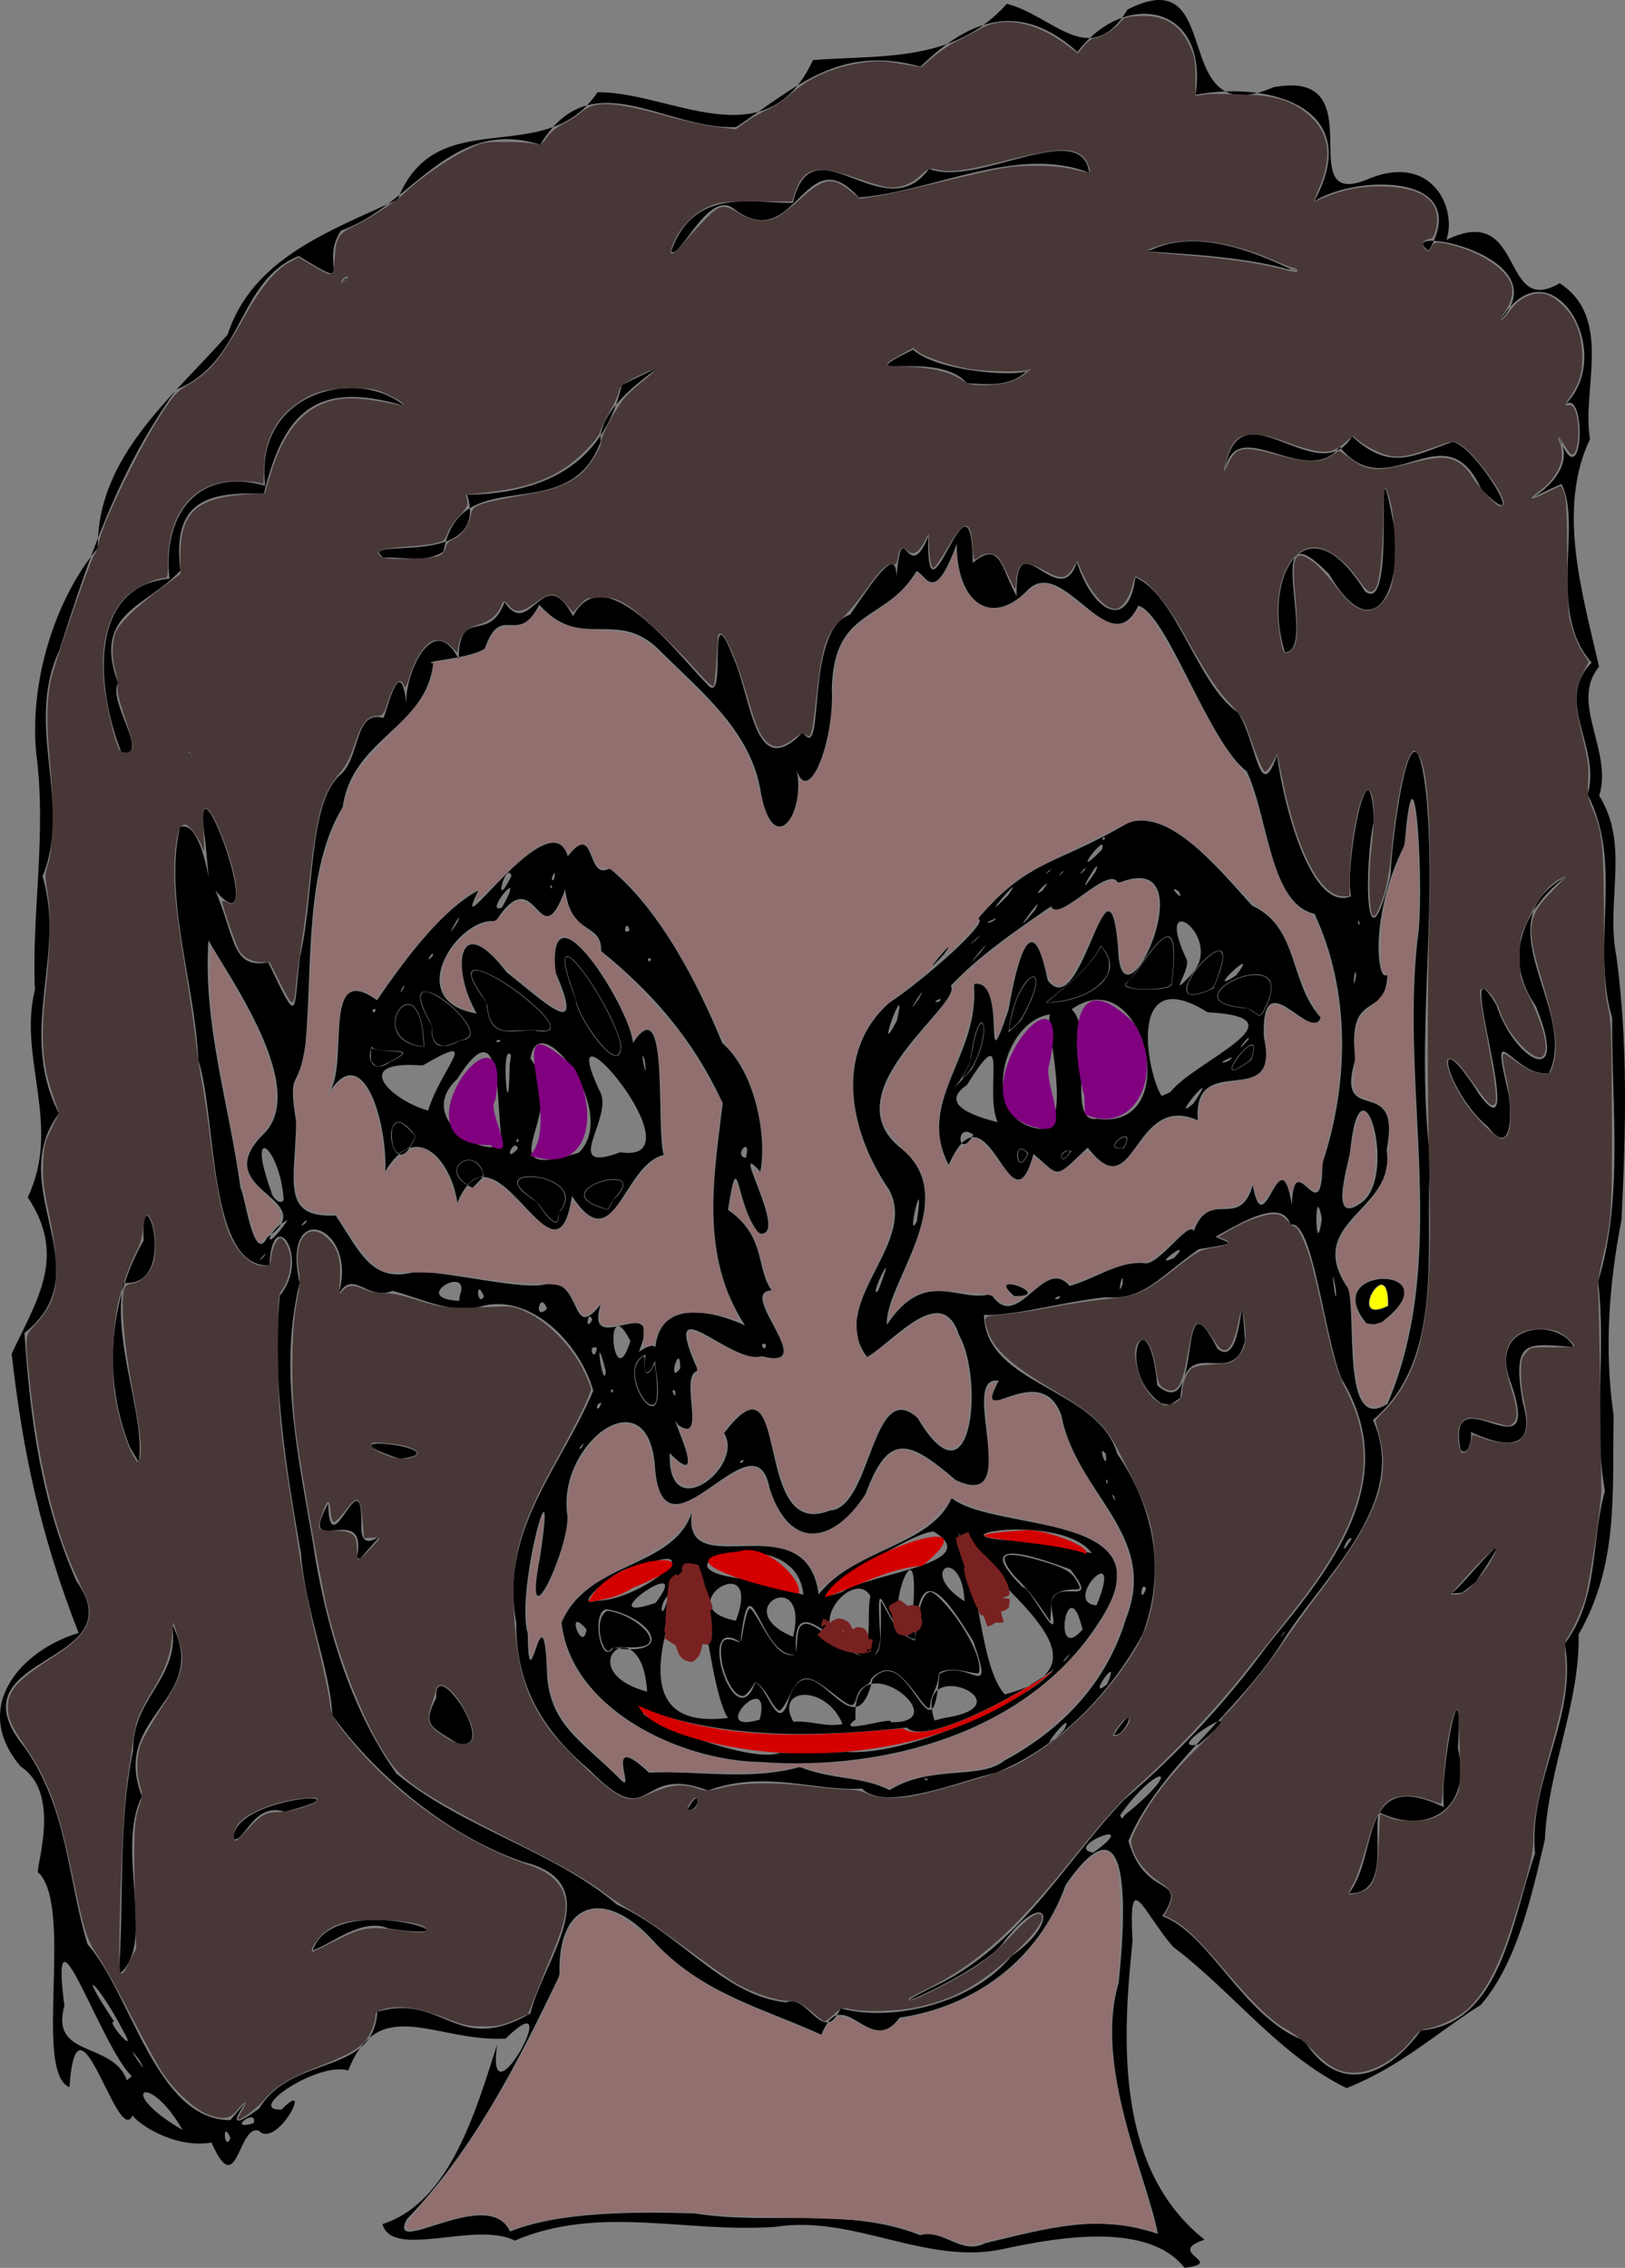 <?xml version="1.0" encoding="UTF-8" standalone="no"?>
<svg
   xmlns:dc="http://purl.org/dc/elements/1.1/"
   xmlns:cc="http://creativecommons.org/ns#"
   xmlns:rdf="http://www.w3.org/1999/02/22-rdf-syntax-ns#"
   xmlns:svg="http://www.w3.org/2000/svg"
   xmlns="http://www.w3.org/2000/svg"
   xmlns:sodipodi="http://sodipodi.sourceforge.net/DTD/sodipodi-0.dtd"
   xmlns:inkscape="http://www.inkscape.org/namespaces/inkscape"
   version="1.1"
   id="svg10"
   width="1006.157"
   height="1404.105"
   viewBox="0 0 1006.157 1404.105"
   sodipodi:docname="wurshe1.svg"
   inkscape:version="1.0 (4035a4fb49, 2020-05-01)">
  <rect x="0" y="0" width="1006.157" height="1404.105" fill="#808080" stroke="none"/>
  <defs
     id="defs14" />
  <sodipodi:namedview
     fit-margin-bottom="0"
     fit-margin-right="0"
     fit-margin-left="0"
     fit-margin-top="0"
     inkscape:document-rotation="0"
     pagecolor="#ffffff"
     bordercolor="#666666"
     borderopacity="1"
     objecttolerance="10"
     gridtolerance="10"
     guidetolerance="10"
     inkscape:pageopacity="0"
     inkscape:pageshadow="2"
     inkscape:window-width="1080"
     inkscape:window-height="1826"
     id="namedview12"
     showgrid="false"
     inkscape:zoom="0.78671483"
     inkscape:cx="494.92259"
     inkscape:cy="517.22014"
     inkscape:window-x="-11"
     inkscape:window-y="-11"
     inkscape:window-maximized="1"
     inkscape:current-layer="g18" />
  <g
     transform="translate(-92.612,-158.443)"
     inkscape:groupmode="layer"
     inkscape:label="Image"
     id="g18">
    <path
       id="path22"
       style="fill:#000000"
       d="m 826.076,1562.548 c -21.935,-28.118 -75.99,-19.463 -110.714,-12.026 -48.249,11.435 -93.565,-21.02 -142.281,-13.406 -55.182,4.144 -109.096,-13.912 -161.741,8.539 -24.136,-12.338 -75.91,11.832 -81.899,-10.191 42.118,-13.477 57.984,-71.045 71.024,-111.213 -7.867,53.896 44.386,-42.166 5.231,-3.633 -42.959,2.33 -78.71,-28.435 -97.471,19.762 -18.236,-5.904 -64.498,24.969 -41.284,24.202 20.533,-21.119 -2.709,24.95 -14.2,12.993 -12.863,-3.695 -13.146,43.965 -29.165,7.39 -27.68,4.779 -55.771,-19.223 -48.12,-18.884 -8.432,28.866 -35.08,-84.888 -39.828,-15.385 -22.517,-9.29 2.568,-109.813 -18.817,-132.553 -4.721,2.28 16.023,-48.078 -11.425,-65.997 -31.67,-37.555 1.377,-72.488 35.908,-82.667 C 118.17,1110.08 106.899,1059.254 99.832,996.653 115.493,963.165 134.212,936.447 109.807,899.698 c 21.239,-44.156 -6.199,-86.62 4.446,-128.492 -2.22,-46.382 7.475,-96.636 0.752,-146.691 -4.061,-43.106 10.86,-94.15 38.212,-126.849 -0.696,-56.596 46.374,-93.285 80.321,-132.026 15.372,-47.574 64.229,-64.457 105.317,-83.658 24.019,-61.496 91.288,-17.629 123.741,-66.436 44.974,-0.422 104.447,42.64 133.386,-19.91 42.832,-3.3 87.286,1.776 120.03,-34.816 28.769,7.233 51.61,41.675 74.769,3.526 62.122,-31.855 24.066,76.948 90.285,48.123 65.427,-12.216 8.194,79.673 60.639,56.033 38.023,-14.526 53.115,19.294 46.484,38.478 49.106,-24.028 33.123,48.689 70.119,26.791 33.328,21.686 13.525,65.958 18.788,96.497 -20.867,43.79 -4.288,96.906 5.576,140.95 -18.354,22.362 8.711,51.935 0.137,79.9 19.141,30.606 3.871,65.186 10.628,99.503 7.26,53.305 5.824,108.253 3.175,162.937 -7.745,39.783 -10.827,80.87 -4.891,121.159 -0.854,50.416 3.002,92.31 -21.67,135.628 0.882,42.296 -19.01,83.933 -20.896,127.035 -8.162,34.683 -17.087,76.177 -39.669,102.337 -27.605,17.441 -49.548,38.219 -83.107,51.545 -41.968,-20.518 -70.3,-59.488 -107.501,-87.571 -19.114,-22.239 -27.557,-50.125 -25.031,-3.31 -6.574,62.381 -10.281,141.253 44.605,184.714 -25.177,8.279 13.779,13.992 -12.376,17.451 z m -123.468,-15.289 c 40.672,-9.643 69.563,-18.289 106.928,-5.746 -6.393,-34.534 -39.745,-103.363 -24.273,-155.394 2.979,-28.978 11.706,-124.921 -32.812,-60.699 -17.112,47.799 -57.957,75.615 -102.812,82.199 -18.811,25.91 -34.741,-23.162 -48.485,10.575 -35.451,-16.334 -74.521,-25.193 -104.907,-59.024 -29.504,-32.087 -58.865,-23.634 -57.175,22.231 -25.512,53.338 -52.875,107.623 -94.705,151.219 -12.198,24.558 50.758,-21.692 64.054,7.429 30.825,-12.395 77.529,-12.235 114.195,-11.229 46.333,7.572 94.617,-4.338 139.672,13.483 14.903,-3.949 25.446,12.691 40.32,4.958 z M 235.31,1482.119 c -5.489,-12.589 -3.747,9.659 0,0 z m -29.659,-4.959 c -21.094,-37.174 -42.322,-24.436 0,0 z m 29.588,-6.097 c 26.215,-30.495 -15.994,17.992 17.909,-7.263 20.186,-33.51 70.883,-20.062 73.075,-59.849 41.559,-11.657 48.752,27.673 94.788,1.106 7.828,-33.062 49.411,-80.893 -4.702,-93.924 -50.49,-17.507 -94.408,-57.848 -117.924,-90.764 -1.131,-27.19 -16.995,-65.909 -19.376,-99.752 -9.132,-53.032 -18.054,-105.908 -13.2,-159.893 19.763,-23.85 -4.938,-57.901 -6.346,-18.857 -38.339,1.928 -32.462,-91.315 -44.057,-127.086 -1.969,-46.93 -21.511,-100.046 -11.38,-144.22 16.832,-6.54 20.632,64.214 15.747,9.056 -10.898,-71.828 42.273,72.158 6.258,30.208 12.728,30.729 10.242,48.344 32.654,44.459 19.333,40.207 15.435,32.194 19.624,-3.495 9.024,-36.888 5.049,-94.552 24.637,-112.299 12.808,-10.017 8.739,-40.546 26.779,-35.642 0.993,3.137 10.716,-45.534 14.664,-7.229 -2.36,-17.523 16.135,-60.824 32.233,-29.067 0.184,-33.147 18.647,-8.758 28.405,-35.343 15.868,24.068 24.045,-26.19 42.388,8.762 19.625,-37.178 64.187,22.99 82.92,41.985 13.57,16.693 -1.167,-61.355 16.39,-16.283 11.658,26.039 12.937,77.344 42.959,46.194 14.397,20.87 0.628,-63.325 29.274,-72.859 14.575,-21.028 28.662,-43.371 28.702,-23.469 4.014,-41.268 6.568,7.324 19.713,-24.92 -1.552,64.855 26.631,-52.308 27.53,16.342 17.172,-14.328 17.342,2.909 27.204,20.639 -1.531,-49.077 26.447,11.495 37.277,-20.981 10.419,31.68 32.026,42.391 36.261,9.328 25.812,11.239 38.227,66.36 63.484,83.657 11.734,18.076 13.187,57.804 24.191,26.522 4.315,32.354 21.36,97.078 45.806,87.267 -4.11,-20.59 11.837,-102.1 14.112,-46.852 -6.014,27.691 -5.782,98.079 10.355,33.928 0.844,-25.984 14.306,-124.726 22.356,-47.621 6.408,74.359 -6.862,149.085 2.257,223.49 -3.806,53.256 9.759,123.084 -35.488,161.282 22.288,49.712 -27.556,93.756 -53.755,133.628 -27.9,46.571 -78.067,80.115 -97.665,126.908 10.563,37.405 38.039,20.475 21.011,46.631 29.808,11.067 49.891,62.665 87.868,77.083 22.876,36.309 53.772,19.639 72.153,-6.25 50.091,-4.252 56.29,-68.541 70.764,-109.693 -4.345,-44.836 26.741,-84.753 18.383,-129.798 21.453,-28.559 15.927,-63.061 24.89,-94.545 -7.465,-41.153 0.947,-86.385 -4.238,-129.747 15.816,-51.511 8.278,-109.742 8.699,-163.11 -13.375,-45.571 7.249,-95.628 -15.207,-138.313 8.816,-29.228 -21.258,-57.84 2.523,-81.718 -28.095,-31.366 -5.484,-85.853 -18.732,-110.608 -49.354,22.027 15.962,0.984 -1.604,-28.967 15.885,40.771 17.323,-34.984 2.96,-19.105 34.613,-32.449 -8.556,-104.06 -39.364,-52.957 38.901,-40.843 -68.284,-60.54 -44.162,-43.31 27.911,-48.361 -44.74,-47.338 -70.926,-30.651 31.567,-57.36 -26.385,-74.742 -73.431,-65.978 8.257,-56.169 -43.845,-65.339 -73.12,-26.521 -34.966,-31.421 -66.193,-21.166 -97.182,9.109 -50.411,-13.94 -76.969,12.557 -114.092,37.388 -44.285,2.061 -89.756,-41.269 -121.402,10.944 -55.38,-17.729 -79.678,38.227 -123.348,53.169 -14.155,21.118 10.912,38.461 -26.112,15.741 -38.094,15.169 -33.428,65.473 -75.841,82.684 -36.054,49.943 -53.956,103.806 -72.436,161.485 -21.857,46.66 8.3,94.484 -10.416,139.966 14.844,48.214 -15.741,96.265 10.177,146.759 -34.702,46.06 27.682,97.152 -21.367,135.959 3.813,55.218 10.367,103.857 32.184,153.488 37.912,53.481 -80.158,44.481 -31.829,103.319 26.701,38.174 26.333,81.085 38.67,121.496 27.418,31.163 42.561,109.188 88.466,108.958 z m -69.146,-90.194 c 3.626,-45.382 -0.755,-91.109 8.943,-138.75 -0.333,-33.209 29.352,-44.182 24.154,-77.89 24.274,47.057 -38.65,56.086 -18.644,106.511 -17.071,32.424 9.68,92.222 -14.452,110.129 z m 120.217,-14.943 c 13.286,-39.248 115.733,-3.147 46.823,-13.522 -16.566,-6.947 -35.115,9.736 -46.823,13.522 z m 641.549,-35.227 c 18.737,-23.777 5.599,-78.913 58.812,-53.385 -2.926,-22.305 12.358,-98.705 8.641,-36.196 8.964,35.501 -17.324,54.709 -49.079,39.25 -3.27,15.354 6.714,50.663 -18.374,50.33 z m -690.549,-33.571 c -1.795,-26.776 91.087,-31.827 31.5,-16.994 -19.004,-6.111 -24.66,18.705 -31.5,16.994 z m 754,-152.168 c 4.014,-1.088 49.028,-57.52 14.941,-6.867 l -8.462,6.489 z M 173.048,1054.369 c -18.398,-45.729 -10.831,-94.821 8.508,-127.882 -2.049,-46.995 23.455,29.343 -12.491,26.183 -7.5,35.987 13.848,82.954 9.436,110.95 z m 823.869,1.668 c -9.22,-49.476 51.625,19.465 31.54,-40.52 -16.054,-39.113 30.027,-40.971 38.429,-23.149 -28.897,-1.872 -38.021,-5.574 -31.629,33.535 11.023,36.605 -18.87,25.302 -31.947,19.122 0.968,3.133 -1.318,15.941 -6.393,11.011 z m 17.145,-199.821 c -26.067,-21.527 -37.185,-70.233 -5.479,-20.1 32.08,43.528 -18.317,-104.22 10.553,-55.4 11.405,35.114 45.993,53.199 24.425,0.616 -29.975,-43.509 14.238,-77.106 18.602,-80.039 -52.644,28.467 8.187,82.152 -10.454,121.596 -21.923,2.832 -37.242,-38.405 -25.358,11.366 2.005,8.039 3.82,43.072 -12.288,21.96 z M 209.467,625.619 c 0.875,-4.507 0.875,4.507 0,0 z m -41.705,-1.431 c -15.443,-38.826 -21.23,-103.002 29.776,-107.435 -4.413,-40.63 18.365,-69.302 59.275,-57.526 -7.08,-58.826 57.691,-73.571 86.155,-49.459 -53.989,-16.086 -74.46,2.988 -86.966,54.271 -34.724,-1.025 -57.049,4.146 -51.72,47.603 -20.104,22.444 -55.079,25.837 -38.508,69.831 -7.02,10.543 20.867,46.835 1.988,42.715 z m 720.504,-61.819 c -14.883,-46.005 13.29,-96.501 49.389,-37.923 21.311,17.553 4.057,-112.867 17.749,-42.114 6.447,36.169 -10.399,81.528 -39.914,31.533 -44.204,-45.297 -5.98,47.126 -27.223,48.504 z M 330.009,503.663 c -18.2,-13.648 66.676,8.384 51.843,-38.889 45.33,-0.751 83.977,-17.063 95.755,-67.986 55.183,-26.471 -15.786,5.174 -13.108,35.153 -20.285,55.03 -86.795,10.617 -97.279,67.918 -10.629,7.383 -25.154,3.306 -37.21,3.804 z m 679.857,-42.17 c -22.585,-50.371 -57.393,11.628 -87.714,-26.329 -20.924,27.395 -66.362,-23.999 -71.388,16.954 7.143,-59.514 57.65,12.064 79.038,-23.5 23.73,21.856 37.61,12.037 62.119,3.441 13.108,0.642 50.976,62.396 17.945,29.434 z M 691.197,395.616 c -18.749,-21.626 -76.298,0.792 -33.286,-20.682 16.725,14.94 72.793,17.39 71.419,11.978 -9.517,11.169 -25.258,9.729 -38.133,8.704 z M 304.31,333.241 c 3.379,-4.057 4.728,-2.762 0,0 z m 585,-8.28 c -37.729,-10.691 -100.946,-10.076 -84.077,-11.624 37.841,-18.411 90.279,15.755 89.428,12.31 z M 508.178,314 c 13.919,-39.587 49.604,-29.847 75.376,-29.881 11.95,-52.318 56.11,17.35 84.307,-21.132 29.494,11.895 94.59,-32.184 99.139,2.454 -44.392,-17.662 -97.166,11.866 -142.627,15.229 -34.097,-37.892 -38.89,37.235 -78.053,6.556 -15.452,-10.919 -33.218,32.82 -38.141,26.774 z M 249.726,1472.976 c 2.357,-10.383 -17.699,5.266 0,0 z m -75.496,-29.111 c -19.003,-17.73 -51.408,-117.891 -41.744,-43.649 -9.143,32.677 30.133,21.828 38.664,46.242 z m 4.128,-10.676 c -11.969,-15.362 10.312,17.402 0,0 z m -9.515,-17.49 c -15.304,-29.508 -30.447,-42.893 -5.516,-5.58 -6.096,-1.457 15.943,23.463 5.516,5.58 z m 444.295,-13.793 c 31.145,8.533 81.25,-2.398 105.719,-32.362 30.977,-21.238 22.28,-43.535 -4.247,-9.445 -13.465,20.605 -97.133,54.132 -37.552,25.27 49.488,-26.216 75.882,-75.528 111.73,-112.767 32.899,-28.196 62.465,-59.583 88.928,-95.836 38.723,-47.197 84.047,-101.568 45.385,-164.998 -10.998,-27.778 -17.61,-98.361 -31.4,-95.149 -9.415,-27.943 -72.099,33.969 -53.686,1.632 6.346,10.619 31.819,8.398 -3.212,13.586 -24.288,17.204 -34.321,31.918 -57.51,29.792 -25.086,2.423 -55.342,11.529 -75.463,10.949 1.006,43.884 70.74,44.9 82.478,85.892 23.111,33.733 30.374,73.136 15.733,111.892 -19.498,35.932 -51.939,70.229 -91.084,85.759 -18.441,3.743 -68.456,24.892 -82.606,9.667 -28.611,2.086 -59.819,-11.895 -95.38,1.233 -44.44,-17.3 -33.515,28.03 -73.539,-12.926 -28.522,-23.981 -45.466,-51.838 -45.15,-90.897 -10.774,-56.792 27.588,-96.007 47.666,-143.732 -7.525,-27.183 -36.372,-59.279 -67.323,-52.783 -18.618,6.318 -37.918,-3.9 -56.959,-9.063 -15.589,6.768 -24.503,-14.161 -33.545,2.382 13.107,-42.642 -36.035,-60.774 -23.959,-7.302 -13.207,53.199 -0.84,107.342 8.119,160.449 7.453,50.205 23.124,103.317 51.861,143.434 40.785,33.698 97.86,47.945 136.39,81.033 38.683,17.436 66.484,56.907 104.986,60.567 13.409,-5.741 22.651,27.533 33.616,3.723 z m -94.828,-123.183 c 8.929,-16.578 7.882,2.502 0,0 z m -142.659,-41.042 c -17.219,-10.651 -21.451,-11.362 -12.937,-28.058 -1.417,-28.456 40.577,35.345 12.937,28.058 z m 406.659,-5.181 c 16.471,-24.955 7.47,2.035 0,0 z m -468.687,-109.666 c 7.462,-36.742 -37.89,2.765 -17.813,-33.403 0.888,41.073 21.518,-32.002 20.5,14.29 -0.418,22.869 25.043,-9.92 -0.827,19.883 z m 26.687,-61.148 c -55.712,-18.269 41.011,-5.42 0,0 z m 471.268,-34.378 c -29.971,-21.253 -7.97,-70.26 -2.36,-11.054 29.757,25.535 10.767,-75.188 37.21,-22.77 17.197,14.475 13.556,-55.316 17.065,-4.888 -7.903,31.276 -37.379,-6.464 -39.99,35.273 l -6.439,4.409 z m -42.01,278.216 c 32.505,-23.721 -19.522,-3.388 0,5e-4 z m 20.017,-23.792 c 38.171,-30.897 19.301,-31.799 -3.455,0.638 l 1.119,2.113 z m -146.16,-14.982 c 25.229,-15.745 56.171,-6.211 70.866,-18.095 35.934,-19.365 63.571,-48.356 75.496,-88.007 20.743,-52.002 -30.69,-76.961 -39.99,-125.885 -13.166,-36.683 -56.372,11.636 -38.788,-21.483 -25.9,-3.939 16.229,81.697 -26.605,61.526 -29.072,-24.731 -41.513,-30.144 -55.856,8.583 -18.394,29.068 -46.056,37.254 -59.371,-3.301 -9.107,-49.953 -67.196,54.765 -71.188,-15.646 -5.44,-54.427 -61.223,-11.19 -53.993,32.754 0.682,20.736 -28.025,82.737 -17.129,25.955 11.771,-75.976 -15.525,20.359 -7.493,46.636 0.438,48.382 9.394,-31.453 11.818,21.331 0.313,35.335 22.182,45.157 45.996,69.5 9.575,9.406 -12.033,-32.051 17.266,-4.676 29.924,-1.401 62.663,5.21 93.345,-3.501 20.751,8.233 37.728,5.411 55.624,14.307 z m -79.605,-17.385 c -51.612,-0.917 -117.72,-33.596 -123.51,-86.283 16.255,-38.543 68.874,-33.018 80.632,-68.118 -6.248,45.909 71.121,-7.641 78.536,50.691 21.954,-28.381 69.756,-30.05 82.332,-59.728 27.153,21.87 138.123,7.289 90.92,77.362 -43.63,67.857 -132.307,91.732 -208.911,86.076 z m 52.49,-6.279 c 41.248,3.19 118.091,-35.349 128.673,-51.085 -22.985,17.134 -80.067,47.27 -90.819,36.048 -50.938,5.468 -105.877,7.47 -155.071,-8.7 -36.181,-8.019 54.214,32.606 76.192,24.41 13.675,0.265 27.371,0.204 41.025,-0.673 z m -2.026,-17.217 c -10.167,-24.842 -42.419,-22.904 -30.465,-1.459 10.216,-0.873 20.305,3.618 30.465,1.459 z m 29.8,-1.129 c 43.539,0.89 -25.49,-53.326 -21.688,-1.744 -14.584,10.775 24.619,-2.584 21.688,1.744 z m -81.085,-1.629 c 8.4,-33.579 -34.019,10.167 0,0 z m -19.689,-1.018 c -15.332,-23.899 -17.606,-147.512 -35.602,-63.679 -10.436,34.703 -12.708,69.776 35.602,63.679 z m 134.782,-0.124 c 52.873,-8.209 -21.062,-40.655 -6.823,1.65 z m -97.006,-11.674 c 14.427,-40.562 39.994,37.562 51.781,-12.154 22.743,-25.588 36.793,56.414 41.374,-3.284 17.853,-10.238 34.81,19.462 21.069,-20.142 -16.993,-27.777 -34.601,-52.778 -36.175,-1.41 -18.468,-2.854 -24.803,-54.385 -21.446,-0.686 -3.761,42.447 -57.271,-47.57 -52.041,10.17 -23.023,3.344 -28.313,-63.714 -34.595,-7.519 -28.299,-19.335 -3.634,61.063 9.225,24.842 7.731,3.047 14.335,33.626 20.808,10.183 z m 133.724,-2.761 c 73.406,-19.61 -9.543,-66.619 -29.5,-101.036 14.046,28.496 13.678,83.985 29.5,101.036 z m -221.5,-1.732 c -3.394,-53.885 -49.667,-13.424 0,0 z m 261.944,-23.558 c -6.429,5.646 -4.779,7.26 0,0 z m -282.833,-3.577 c 39.36,5.894 23.457,-18.769 -3.341,-23.768 -10.901,-1.47 -4.959,36.406 3.341,23.768 z m 159.124,-32.049 c -10.975,-19.216 -49.479,28.096 -2.666,30.438 3.006,-9.736 0.626,-20.436 2.666,-30.438 z m 131.346,20.75 c -9.089,-39.376 -19.754,22.849 0,0 z m -179.224,4.5 c 10.73,-44.97 -41.428,-17.25 0,0 z m -127.897,-4.658 c -13.868,-15.981 -2.389,16.312 0,0 z m 92.468,-5.305 c 17.689,-46.968 -43.365,-8.488 0,0 z m 109.614,-5.905 c 5.391,-66.886 -23.215,21.116 0,0 z m 86.525,2.032 c -6.084,-29.039 33.011,0.231 10.931,-27.95 -9.046,-3.108 -66.383,-25.771 -29.5,11.022 4.293,-1.134 22.401,37.504 18.569,16.928 z m -237.543,-12.167 c -6.978,5.005 -5.032,20.05 0,0 z m -8.308,5.002 c 25.644,-33.453 -43.534,14.728 0,0 z m 273.048,1.5 c 17.955,-43.45 -22.355,-1.572 0,0 z m -309.799,-2.802 c 29.487,-0.116 75.388,-41.129 22.936,-19.835 -5.029,-4.683 -40.479,25.283 -22.936,19.835 z m 228.069,0.302 c -1.671,-35.586 -30.069,-19.009 0,0 z m -75.847,-5.8 c 17.629,-11.817 88.956,-17.477 56.979,-37.266 -10.577,-2.45 -94.745,50.99 -56.979,37.266 z m -23.963,1.8 c -4.09,-48.675 -105.906,-16.438 -33.897,-9.579 10.95,3.651 24.263,6.311 33.897,9.579 z M 768.65,1120.064 c -19.399,-26.533 -112.283,-9.243 -39.47,-7.399 13.146,-0.681 29.26,5.73 39.47,7.399 z m -101.611,139.951 c -3.96,-2.102 -0.934,2.253 0,0 z m 167.84,-21.545 c 41.544,-35.122 -25.766,5.238 0,0 z m -83.378,-9.1 c 8.494,-17.033 -24.358,24.658 0,0 z m 26.558,-28.073 c 9.775,-22.135 -14.13,11.525 0,0 z m 109.378,-31.427 c 3.248,-4.97 -5.689,6.314 0,0 z m -85.128,-27.846 c -3.301,-6.043 -4.452,11.265 0,0 z m 127.195,-30.904 c -2.321,-3.048 -9.56,15.405 0,0 z m -322.972,-17.5 c 25.875,-1.203 25.804,-83.073 54.25,-57.227 34,57.483 41.121,-23.875 25.772,-51.171 -10.816,-33.548 -40.035,3.494 -57.082,13.417 -25.252,-33.861 32.136,-70.045 13.527,-103.823 -24.094,-35.122 -34.508,-84.465 0.132,-115.4 23.583,-15.78 63.626,-51.592 54.922,-52.048 31.878,-37.483 48.399,-33.011 93.421,-59.7 25.794,-8.009 54.294,27.087 76.41,51.496 29.274,13.723 22.446,46.99 42.468,69.273 -6.151,16.528 -37.244,-36.571 -35.191,12.162 10.69,47.393 -44.235,6.747 -40.931,51.432 -40.662,-17.872 -38.242,55.719 -68.128,16.914 -21.429,20.259 -16.669,18.085 -33.59,3.928 -14.298,52.993 -27.622,-48.754 -52.501,6.747 -20.663,-39.735 19.806,-67.879 15.575,-111.969 21.776,-3.875 3.988,67.593 21.459,16.126 4.292,-24.488 13.91,-69.919 24.261,-18.407 21.255,28.263 37.306,-89.555 43.554,-20.795 0.988,61.806 57.956,-63.658 -0.002,-39.314 -5.233,-12.547 -36.813,25.329 -41.442,14.272 -26.556,18.286 -45.993,32.089 -62.078,49.232 7.637,11.501 -75.815,65.593 -30.529,100.897 38.194,31.39 -10.773,83.865 -9.068,109.025 23.943,-36.024 44.262,-13.242 64.551,-19.081 16.104,25.511 32.277,-24.287 48.544,-4.986 16.724,-4.688 29.964,-15.428 46.184,-14.106 8.564,2.268 27.748,-26.88 30.783,-19.885 9.811,-26.907 28.025,-1.1e-4 36.503,-28.258 7.08,38.783 16.873,-33.001 24.197,12.25 1.243,-39.025 18.747,19.162 18.932,-25.906 16.225,-48.531 17.818,-106.021 -4.915,-154.501 -27.73,-6.312 -28.265,-59.08 -41.983,-88.244 -23.768,-17.97 -49.504,-97.971 -67.162,-102.532 -17.649,37.485 -46.868,-33.06 -68.979,-9.124 -21.822,22.023 -43.349,7.971 -43.424,-29.144 -14.146,38.768 -18.843,18.909 -24.873,16.86 -18.959,32.088 -51.197,22.127 -52.441,72.564 1.646,35.819 -16.777,78.756 -23.08,45.131 9.581,30.538 -13.76,64.544 -21.396,16.318 -7.122,-36.393 -36.679,-59.496 -62.725,-85.53 -26.207,-25.744 -48.022,1.546 -73.967,-27.674 -13.375,26.594 -23.523,-2.155 -33.733,27.241 -10.327,6.579 -40.36,7.608 -31.922,9.101 -4.292,39.909 -50.052,46.308 -56.032,88.877 -23.666,39.222 -18.587,95.586 -23.035,146.48 -4.277,31.901 -11.324,13.247 -5.774,48.775 -0.738,36.644 -9.629,59.436 24.448,57.662 15.113,22.555 22.568,42.935 49.938,34.647 21.949,0.765 66.133,11.424 79.097,8.157 24.505,-5.978 15.451,37.083 34.951,12.42 -10.376,35.026 40.157,-11.154 23.726,29.267 25.002,-17.537 -0.603,34.139 4.23,1.706 -21.819,8.247 14.554,61.068 6.408,9.618 -6.801,-51.72 41.917,-33.929 55.136,-27.714 -28.31,-43.069 -19.226,-92.248 -13.83,-137.658 -19.178,-41.254 -44.634,-69.153 -75.282,-94.18 0.451,-18.464 -18.646,-8.439 -22.244,-38.116 -16.569,44.986 -17.245,-20.638 -43.043,19.737 -22.697,-3.631 -58.823,49.281 -11.712,57.104 -15.848,-26.848 -12.336,-65.837 18.541,-25.51 23.162,18.003 49.974,44.917 30.092,-0.244 -4.888,-58.808 46.308,22.131 48.082,43.974 22.578,-34.528 14.054,51.641 18.98,69.345 -25.28,5.924 -30.357,65.972 -56.795,25.346 -9.712,66.18 -46.948,-52.474 -70.917,4.141 -3.948,-26.628 -25.542,-51.375 -44.614,-19.393 1.31,-29.838 -13.533,-81.592 -34.651,-49.08 12.484,-17.535 -5.232,-82.007 29.518,-56.781 20.064,-29.618 42.212,-57.228 62.726,-67.997 -19.901,40.617 44.715,-57.947 55.401,-21.123 17.57,-22.804 11.174,15.882 25.864,7.465 30.965,25.239 54.437,70.811 69.753,108.059 21.713,19.185 27.549,60.328 23.559,79.727 -20.526,-23.134 18.738,41.039 -0.581,38.303 -15.092,-16.912 -12.501,-58.21 -19.421,-14.739 23.74,16.591 17.067,35.792 27.037,49.94 -22.379,0.679 30.974,50.182 -6.128,40.725 -19.197,5.941 -64.526,-46.461 -39.327,9.102 -12.817,1.402 6.236,46.548 -12.495,33.399 -8.62,-13.941 21.515,44.597 -5.15,17.5 -1.663,45.931 46.725,8.272 33.652,-12.346 42.417,-55.939 16.119,67.996 65.583,47.845 z M 720.56,960.882 c -19.155,-16.66 26.242,0.366 0,0 z m 61.872,124.062 c -3.643,-4.577 2.714,7.378 0,0 z m -4.46,-10.575 c -1.75,0.999 1.623,5.507 0,0 z m -224.662,-11.979 c -4.048,0.01 -2.558,4.079 0,0 z m 224.007,-3.757 c -6.016,-7.688 1.528,13.268 0,0 z m -323.236,-6.575 c -4.339,3.334 -2.482,5.871 0,0 z m 497.692,-24.518 c 38.558,-90.855 7.972,-191.862 18.497,-287.061 4.66,-26.178 -1.493,-139.468 -7.994,-58.859 -22.592,44.881 -16.55,87.485 -10.616,79.884 -0.659,29.371 -25.259,8.148 -19.846,52.622 -13.36,44.217 29.13,6.844 19.335,56.385 6.297,37.711 -52.325,43.868 -23.86,85.609 5.511,16.623 -4.484,90.582 24.483,71.42 z m -12.964,-49.639 c -31.12,-37.107 55.858,-36.33 9.282,-0.83 l -4.665,1.336 z m 13.453,-10.908 c 0.589,-35.736 -27.509,13.672 0,0 z m -487.317,59.93 c -4.779,0.748 -2.264,7.732 0,0 z m 45.564,-7.503 c -3.802,-2.004 1.576,7.579 0,0 z m -38.2,0.2 c -1.209,-3.656 -2.466,3.562 0,0 z m -4.618,-12.25 c -8.121,-31.977 -1.296,14.507 0,0 z m 46.093,-1.709 c 0.115,-18.417 -8.59,11.585 0,0 z m -30.841,-17.009 c -16.786,-32.97 -10.934,35.908 0,0 z m -20.801,4.267 c -6.39,-2.623 -1.299,10.611 0,0 z m 104.668,-2.298 c -5.575,-1.372 0.406,6.363 0,0 z m -107.5,-15 c -2.509,-7.748 -4.996,8.778 0,0 z m -28,-6.878 c -4.489,-12.259 -8.673,8.464 0,0 z m -54,-8 c 7.576,-20.639 -32.116,1.864 -0.36,3.071 z m 15,0.413 c -5.405,-12.75 -4.484,7.294 0,0 z m 356.591,-0.278 c -7.166,2.213 0.627,2.968 0,0 z m 170.928,-3.507 c -4.492,-25.46 0.509,16.103 0,0 z m -283.41,0.046 c 13.585,-35.027 -7.473,7.819 0,0 z m 151.273,-3.956 c 0.743,-12.472 -4.315,11.39 0,0 z m 31.868,-16.156 c 13.511,-14.439 -16.298,7.487 0,0 z m -563.75,-0.684 c 5.116,-7.152 -7.463,7.273 0,0 z m 2.25,-12.012 c 35.12,-24.388 -36.715,-28.077 -3.349,-62.956 31.281,-27.754 -21.555,-99.891 -33.03,-121.079 -3.512,51.861 12.735,101.321 19.846,153.486 2.638,3.455 8.019,47.812 16.532,30.549 z m 12.697,-10.852 c -13.512,6.391 -16.129,23.674 0,0 z m 640.305,-0.636 c -4.913,-26.583 -4.144,29.298 0,0 z m -250.772,1.54 c 5.434,-36.745 -7.378,14.404 0,0 z m -378.543,1.03 c 3.584,-5.953 -7.006,5.678 0,0 z m 156.797,-6.152 c 23.112,-25.697 -54.349,-31.885 -13.666,-7.077 0.314,0.397 14.47,23.259 13.666,7.077 z m 33.757,-8.117 c 27.939,-26.786 -48.933,-5.482 -3.189,5.987 z m 462.302,2.352 c 24.663,-15.226 0.824,-97.602 -5.879,-33.878 -0.114,6.513 -14.395,47.597 5.879,33.878 z M 268.307,901.369 c -2.368,-33.413 -23.674,-48.967 -7.833,-5.375 -0.232,1.89 4.998,9.621 7.833,5.375 z m 123.971,-14.845 c -4.197,-21.2 -31.431,-3.577 -7.018,7.322 z m 337.034,-14.069 c -10.864,-11.687 -7.35,17.767 0,0 z m -174.911,2.882 c 3.965,-14.565 -8.348,-1.38 0,0 z m 201.557,-4.402 c -9.763,-1.699 -7.031,12.302 0,0 z m -405.899,-8.944 c -24.065,-32.497 -16.222,37.384 0,0 z m 100.831,10.189 c 26.187,-24.687 -25.11,-92.535 -29.823,-58.3 25.628,33.215 -30.635,76.865 29.823,58.3 z m 25.745,-0.331 c 53.084,8.157 -46.138,-107.136 -11.841,-36.08 6.048,16.764 -24.559,49.695 11.841,36.08 z m -63.326,-2.305 c -2.44,-7.432 -9.815,10.554 0,0 z m -9.839,-5.19 c -4.256,-20.865 1.351,-84.176 -27.795,-37.85 -27.991,25.85 23.788,52.908 27.795,37.85 z m 384.914,5.127 c 9.798,-17.783 -17.203,1.892 0,0 z m -93.075,-8.502 c -11.81,-8.529 -9.524,16.706 0,0 z m -281.5,3.642 c -1.209,-3.656 -2.466,3.562 0,0 z m 319.198,-7.902 c 28.608,8.514 3.181,-74.437 10.837,-70.363 -30.343,3.043 -44.521,62.724 -10.837,70.363 z m -22.698,-3.476 c -8.593,-19.899 8.121,-66.647 -19.023,-23.007 -19.197,13.011 9.28,20.471 19.023,23.007 z m 61.5,-2.098 c 55.459,7.694 28.842,-99.701 -15.655,-67.798 15.234,14.835 -4.319,71.162 15.655,67.798 z m -414.107,-5.106 c 8.324,-27.241 34.304,-49.844 -3.393,-27.918 -46.105,-3.614 -18.938,21.891 3.393,27.918 z m 473.883,-4.418 c 18.517,-27.445 -16.974,14.439 0,0 z m -14.332,-7 c 14.765,-19.225 85.311,-46.211 23.087,-49.456 -50.675,-31.69 -37.449,38.47 -28.443,51.852 z m -408.205,-22.771 c -6.837,-9.894 -1.368,51.411 -0.888,6.248 z m 285.068,8.852 c 14.942,-26.2 4.778,-47.607 -0.815,-5.198 -5.672,14.645 -19.856,26.728 0.815,5.198 z m -202.285,-5.814 c -3.996,-11.67 2.295,19.22 0,0 z m 375.575,-0.267 c 10.345,-30.17 -32.083,24.266 0,0 z m -533.097,1.295 c 27.307,-13.435 -26.304,-0.06 -7.22,-15.195 -9.139,7.632 -6.779,24.808 7.22,15.195 z m 521,-2.898 c -13.149,5.353 -0.279,3.321 0,0 z m -378.052,-7.098 c -4.744,-25.607 -52.522,-92.852 -28.087,-28.162 -0.533,8.27 27.7,50.2 28.087,28.162 z m -121.948,0.75 c -1.75,-57.933 -40.17,-3.548 0,0 z m 22,-4.038 c 28.833,-1.319 -47.996,-61.515 -17.102,-8.651 -1.789,14.173 8.121,14.446 17.102,8.651 z m 488.19,-0.429 c 2.423,-5.872 -11.725,13.094 0,0 z m -462.748,0.511 c -3.598,-1.649 -3.876,2.845 0,0 z m 245.148,-12.223 c 7.628,-32.337 -15.111,28.753 0,0 z m -225.402,5.694 c 46.819,10.451 -71.935,-74.862 -28.605,-16.954 1.345,21.619 11.805,17.851 28.605,16.954 z m 302.174,-5.807 c 23.587,-41.255 -3.349,-33.254 -7.607,7.25 z m 149.451,-4.033 c 29.736,-51.46 -67.007,-6.978 -8.813,-3.565 l 7.128,4.836 z m -548.813,-2.844 c -3.471,-1.724 -1.65,4.669 0,0 z m 336.089,-6.511 c 8.357,-15.242 -11.729,16.552 0,0 z m 78.833,2.206 c 24.857,0.313 51.832,-17.012 33.827,-35.239 -6.234,14.921 -29.254,30.723 -33.827,35.239 z m -65.331,-2.32 c -7.166,2.213 0.627,2.968 0,0 z m 169.079,-6.507 c 26.752,-62.696 -48.742,22.91 0,0 z m -501.67,0.25 c 2.452,-7.098 -4.755,7.176 0,0 z m 475.857,-2.799 c 5.802,-46.937 -7.043,-30.618 -26.105,-2.103 -13.824,6.268 25.405,7.244 26.105,2.103 z m 11.646,-5.5 c 22.772,-23.176 -24.989,-56.827 -2.253,-9.376 1.385,7.536 -12.223,24.595 2.253,9.376 z m 28.138,0.077 c 16.78,-21.834 -22.151,14.59 0,0 z m 74.259,0.413 c -0.579,-10.318 -2.728,14.146 0,0 z m -254.903,-13.892 c 12.075,-16.792 -21.433,23.374 0,0 z m -181.497,3.701 c -2.555,-3.587 -2.555,3.587 0,0 z m 203.5,-4 c 13.653,-17.721 -15.982,17.87 0,0 z m -338.609,1.423 c 0.632,-4.778 -6.358,7.211 0,0 z m 336.172,-9.673 c 9.925,-10.259 -11.576,10.232 0,0 z m -320.85,-11.25 c 4.237,-10.716 -10.948,17.616 0,0 z m 106.287,5.582 c -0.999,-8.193 -5.525,3.076 0,0 z m 451.662,-6.332 c -1.75,0.999 1.623,5.507 0,0 z m -224.662,-1.4 c -11.41,4.653 -0.681,2.69 0,0 z m 24.298,-5.35 c 8.018,-14.259 -20.317,25.003 0,0 z m -330.211,-1.281 c 16.449,-29.322 -12.552,4.968 0,0 z m 313.358,-7.632 c 13.289,-18.812 -22.617,23.304 0,0 z m 35.225,-6.429 c 5.814,-12.987 4.596,-4.235 -4.209,5.343 z m 70.46,4.027 c -8.498,-5.661 4.651,8.656 0,0 z m -413.129,-9.574 c -3.379,-10.354 -12.263,24.478 0,0 z m 328.657,9.14 c 9.806,-12.488 -9.514,6.616 0,0 z m -303.974,-3.438 c -1.925,0.434 1.433,4.383 0,0 z m 336.826,-8.114 c 6.201,-15.209 -17.099,24.63 0,0 z m -334.679,0.301 c -4.126,4.873 0.198,7.931 0,0 z m 314.298,0.25 c 3.734,-4.566 -6.735,5.433 0,0 z m -8,-1 c 3.734,-4.566 -6.735,5.433 0,0 z m 21.411,-0.293 c 4.031,-6.166 -6.892,6.321 0,0 z m 10.961,-12.958 c 4.72,-13.66 -22,22.111 0,0 z m 2,-6.999 c -1.209,-3.656 -2.466,3.562 0,0 z" />
    <path
       id="path41"
       style="fill:#800080;stroke-width:0.899"
       d="m 733.99,856.456 c -57.115,-13.111 25.704,-115.433 8.313,-39.204 -4.467,11.865 16.832,46.288 -8.313,39.204 z" />
    <path
       id="path43"
       style="fill:#800080;stroke-width:0.899"
       d="m 764.101,837.379 c -7.992,-28.994 -10.393,-85.377 30.142,-46.008 20.35,29.711 1.796,71.063 -29.944,56.976 z" />
    <path
       id="path45"
       style="fill:#800080;stroke-width:0.899"
       d="m 396.038,867.389 c -64.417,0.731 15.16,-100.306 3.311,-27.88 -6.234,6.066 16.01,39.534 -3.311,27.88 z" />
    <path
       id="path47"
       style="fill:#800080;stroke-width:0.899"
       d="m 420.872,873.903 c 21.781,-24.014 -22.443,-99.695 26.852,-54.834 14.634,23.767 13.071,67.912 -26.852,54.834 z" />
    <path
       id="path51"
       style="fill:#d40000;stroke-width:0.899"
       d="m 603.214,1147.347 c 10.988,-24.526 108.871,-59.048 60.564,-19.535 -21.246,1.333 -43.232,14.313 -60.564,19.535 z" />
    <path
       id="path53"
       style="fill:#d40000;stroke-width:0.449"
       d="m 765.205,1120.547 c -20.62,-8.785 -103.574,-9.992 -38.624,-14.68 10.559,-1.413 41.498,9.678 38.624,14.68 z" />
    <path
       id="path55"
       style="fill:#d40000;stroke-width:0.449"
       d="m 571.511,1243.333 c -28.008,-2.083 -75.856,-11.655 -83.716,-28.866 50.559,22.899 109.901,19.087 163.935,14.117 14.867,10.61 68.253,-18.869 93.385,-35.881 -46.862,40.428 -112.839,54.808 -173.604,50.63 z" />
    <path
       id="path57"
       style="fill:#d40000;stroke-width:0.449"
       d="m 587.241,1145.148 c -19.582,-3.607 -89.259,-21.245 -36.851,-26.171 15.557,-5.527 39.139,16.704 36.851,26.171 z" />
    <path
       id="path59"
       style="fill:#d40000;stroke-width:0.449"
       d="m 456.913,1150.24 c 15.403,-32.297 90.135,-33.286 27.414,-8.735 -8.118,5.505 -18.19,7.549 -27.414,8.735 z" />
    <path
       style="fill:#483737;stroke-width:1.271"
       d="m 239.852,1470.307 c 0,-0.487 1.209,-2.841 2.687,-5.233 3.863,-6.251 2.108,-6.558 -2.772,-0.485 -4.771,5.937 -8.206,6.521 -18.247,3.099 -7.413,-2.526 -20.403,-14.29 -27.848,-25.219 -2.872,-4.217 -11.713,-20.25 -19.645,-35.631 -7.932,-15.38 -17.256,-32.144 -20.718,-37.253 -7.159,-10.564 -8.509,-14.903 -16.481,-52.996 -8.241,-39.376 -14.599,-56.441 -28.701,-77.033 -8.573,-12.519 -10.638,-17.213 -10.638,-24.186 0,-10.282 5.934,-16.896 27.534,-30.687 12.754,-8.144 19,-14.157 21.498,-20.696 2.843,-7.444 1.971,-11.958 -5.1,-26.396 -14.819,-30.261 -25.038,-71.995 -30.522,-124.643 -2.917,-28.01 -2.957,-27.64 3.678,-34.467 3.106,-3.196 7.245,-9.081 9.197,-13.078 5.199,-10.642 4.963,-27.872 -0.752,-54.933 -3.446,-16.316 -4.08,-21.777 -3.691,-31.778 0.423,-10.888 0.932,-13.002 5.172,-21.501 l 4.703,-9.425 -4.562,-13.351 c -5.959,-17.44 -6.92,-34.586 -3.608,-64.403 2.745,-24.719 3.06,-47.591 0.832,-60.378 -1.463,-8.392 -1.411,-10.294 0.433,-15.889 3.333,-10.116 3.846,-36.076 1.247,-63.165 -2.541,-26.492 -2.023,-43.048 1.744,-55.683 5.925,-19.876 23.367,-69.558 25.436,-72.453 1.249,-1.748 2.6,-5.233 3.003,-7.746 1.804,-11.246 24.574,-58.116 38.996,-80.273 7.3,-11.214 9.63,-13.794 15.467,-17.122 14.471,-8.251 21.031,-16.207 36.918,-44.775 8.97,-16.129 18.468,-27.385 26.871,-31.843 l 5.542,-2.94 8.884,5.278 c 12.467,7.406 12.741,7.309 13.441,-4.784 0.712,-12.291 2.532,-15.389 11.457,-19.495 9.23,-4.247 25.997,-15.252 32.141,-21.095 9.218,-8.767 26.517,-20.816 37.498,-26.118 10.544,-5.091 11.126,-5.216 24.151,-5.216 7.341,0 15.419,0.479 17.951,1.064 4.384,1.013 4.779,0.821 8.26,-4.021 2.214,-3.08 6.234,-6.35 10.195,-8.293 3.597,-1.764 8.58,-4.999 11.073,-7.188 8.298,-7.286 20.502,-6.684 53.574,2.645 9.788,2.761 23.246,5.675 29.907,6.475 l 12.111,1.456 6.32,-4.532 c 3.476,-2.492 9.591,-5.976 13.59,-7.74 3.999,-1.765 10.005,-5.736 13.347,-8.824 11.441,-10.574 27.155,-17.562 45.155,-20.08 9.179,-1.284 12.714,-1.188 23.68,0.646 l 12.89,2.155 7.3,-6.315 c 4.015,-3.473 10.732,-7.972 14.927,-9.997 4.195,-2.025 10.249,-5.224 13.454,-7.109 14.573,-8.57 34.941,-4.935 54.319,9.696 l 6.892,5.203 3.784,-4.717 c 2.164,-2.697 4.908,-4.717 6.409,-4.717 3.702,0 12.945,-5.674 15.94,-9.787 2.258,-3.1 3.47,-3.515 11.624,-3.975 15.522,-0.877 25.195,4.878 31.679,18.847 2.737,5.897 3.248,8.841 3.268,18.812 l 0.023,11.821 4.478,-0.692 c 4.906,-0.758 8.288,-0.772 27.626,-0.113 18.033,0.614 28.99,4.314 38.669,13.058 12.5,11.293 14.197,25.811 5.371,45.933 -1.648,3.757 -2.997,7.015 -2.997,7.239 0,0.224 3.003,-0.92 6.673,-2.543 11.453,-5.064 25.227,-7.474 38.925,-6.81 23.538,1.141 34.026,10.336 30.142,26.425 -1.087,4.504 -2.005,5.809 -4.319,6.136 -3.879,0.55 -4.955,3.702 -2.168,6.356 1.435,1.367 2.422,1.623 2.762,0.717 2.054,-5.469 3.306,-5.857 12.218,-3.79 17.112,3.968 32.497,13.348 37.379,22.788 2.617,5.061 1.589,11.831 -2.803,18.468 -5.13,7.752 -3.091,7.686 2.707,-0.087 3.514,-4.71 6.676,-7.361 10.841,-9.087 7.869,-3.261 13.251,-2.128 20.595,4.336 8.122,7.15 12.552,16.969 13.3,29.482 0.713,11.926 -1.144,19.348 -6.953,27.793 -4.049,5.886 -4.116,6.164 -1.414,5.873 2.215,-0.238 3.176,0.669 4.389,4.144 3.172,9.085 1.453,27.653 -2.442,26.385 -0.87,-0.283 -2.93,-2.937 -4.578,-5.898 -1.648,-2.961 -3.268,-5.113 -3.599,-4.782 -0.331,0.331 0.016,1.757 0.772,3.169 0.756,1.412 1.374,5.081 1.374,8.153 0,6.946 -5.535,15.85 -13.483,21.692 -8.098,5.952 -6.763,6.564 3.282,1.505 4.876,-2.456 9.122,-4.465 9.435,-4.465 0.313,0 1.328,2.145 2.256,4.767 1.232,3.48 1.707,13.858 1.761,38.451 0.046,20.85 0.628,35.864 1.528,39.404 2.418,9.511 5.016,16.015 8.504,21.285 l 3.315,5.009 -3.85,7.32 c -5.17,9.827 -5.145,18.631 0.111,39.874 3.289,13.292 3.861,17.74 3.372,26.199 -0.501,8.663 -0.155,11.172 2.312,16.75 6.412,14.498 7.35,23.234 7.493,69.781 0.112,36.603 0.482,44.769 2.412,53.352 1.985,8.827 2.306,17.432 2.487,66.733 0.221,60.127 -0.173,65.93 -6.207,91.335 -1.943,8.181 -2.844,14.886 -2.391,17.796 0.4,2.567 0.977,29.836 1.283,60.597 0.306,30.761 0.666,58.789 0.798,62.284 0.28,7.365 -6.89,56.123 -9.907,67.369 -1.994,7.434 -7.469,19.654 -11.178,24.949 -1.42,2.027 -1.69,5.309 -1.173,14.264 0.845,14.635 -1.286,27.132 -9.784,57.391 -7.156,25.481 -10.161,41.531 -10.168,54.318 -0.01,8.492 -3.611,22.578 -14.241,55.633 -7.57,23.539 -17.504,41.218 -27.821,49.509 -6.086,4.891 -16.486,9.706 -23.405,10.837 -4.045,0.661 -5.944,1.964 -9.289,6.371 -9.122,12.019 -24.295,20.915 -35.752,20.962 -9.472,0.038 -15.947,-3.403 -25.754,-13.687 -4.638,-4.864 -11.56,-10.419 -16.107,-12.927 -9.834,-5.423 -20.838,-15.988 -39.37,-37.797 -15.257,-17.955 -24.754,-27.02 -32.138,-30.677 l -4.605,-2.281 2.328,-4.37 c 4.185,-7.858 3.337,-10.693 -4.814,-16.093 -8.4,-5.564 -14.9,-13.504 -17.118,-20.908 -1.495,-4.989 -1.344,-5.609 3.782,-15.518 7.821,-15.12 20.443,-31.343 36.722,-47.195 7.903,-7.696 14.369,-14.919 14.369,-16.051 0,-1.132 0.96,-2.842 2.134,-3.802 5.421,-4.431 26.909,-30.994 36.281,-44.85 5.716,-8.451 15.621,-22.23 22.009,-30.619 35.458,-46.56 44.527,-69.857 37.703,-96.843 l -2.615,-10.341 5.189,-5.455 c 23.839,-25.06 30.286,-57.346 28.272,-141.583 -1.366,-57.129 -1.409,-112.107 -0.13,-163.973 1.448,-58.709 -1,-94.389 -6.958,-101.405 -2.388,-2.812 -2.409,-2.814 -4.363,-0.283 -4.095,5.301 -9.29,31.151 -12.007,59.742 -1.572,16.537 -3.695,26.387 -7.704,35.739 -1.869,4.36 -2.949,5.61 -3.967,4.591 -2.29,-2.29 -2.779,-24.258 -0.899,-40.467 2.705,-23.334 1.772,-37.919 -2.374,-37.121 -4.486,0.864 -10.573,30.295 -10.924,52.821 l -0.203,13.022 -3.663,0.008 c -14.525,0.028 -29.206,-28.507 -38.229,-74.304 l -2.745,-13.933 -3.103,5.551 c -1.707,3.053 -3.675,5.526 -4.375,5.494 -1.37,-0.061 -4.702,-7.775 -10.251,-23.729 -2.928,-8.417 -4.748,-11.331 -11.239,-17.994 -8.078,-8.292 -14.794,-18.497 -29.502,-44.824 -8.933,-15.991 -19.556,-29.355 -25.968,-32.671 l -3.582,-1.852 -2.067,7.11 c -2.161,7.433 -6.658,13.203 -10.292,13.203 -6.368,0 -14.949,-9.652 -20.839,-23.439 l -2.682,-6.279 -2.481,4.08 c -4.361,7.171 -7.428,7.582 -17.062,2.286 -10.757,-5.913 -15.175,-6.071 -17.079,-0.61 -0.768,2.202 -1.416,6.063 -1.441,8.58 -0.043,4.349 -0.267,4.105 -4.493,-4.905 -2.446,-5.215 -5.374,-10.506 -6.507,-11.758 -2.495,-2.757 -7.91,-2.953 -11.274,-0.409 -1.357,1.026 -2.832,1.884 -3.277,1.907 -0.445,0.022 -1.032,-3.893 -1.304,-8.701 -0.944,-16.699 -5.136,-16.224 -15.734,1.784 -3.898,6.624 -7.615,12.043 -8.26,12.043 -1.551,0 -2.402,-4.053 -2.801,-13.347 l -0.327,-7.627 -3.195,5.706 c -3.546,6.333 -6.606,7.672 -10.166,4.45 -3.132,-2.834 -4.671,-1.662 -5.683,4.327 -0.696,4.12 -1.25,4.827 -3.349,4.278 -3.35,-0.876 -7.263,2.914 -16.717,16.195 -4.23,5.942 -10.921,13.95 -14.87,17.796 -9.887,9.628 -12.13,16.831 -15.873,50.967 -2.355,21.481 -3.081,23.676 -6.647,20.11 -0.988,-0.988 -3.061,-0.091 -7.343,3.178 -7.2,5.496 -12.156,5.912 -16.669,1.398 -4.178,-4.178 -6.853,-10.682 -12.518,-30.441 -5.303,-18.494 -12.924,-36.315 -15.529,-36.315 -0.951,0 -1.773,0.429 -1.826,0.953 -0.053,0.524 -0.506,7.65 -1.006,15.836 -0.5,8.185 -1.327,15.3 -1.837,15.81 -0.51,0.51 -4.719,-3.327 -9.353,-8.527 -15.159,-17.01 -36.662,-37.329 -44.306,-41.867 -6.611,-3.925 -8.522,-4.449 -16.221,-4.449 -8.373,0 -8.895,0.183 -12.862,4.512 l -4.135,4.512 -4.754,-5.465 c -6.173,-7.097 -9.682,-7.168 -18.715,-0.381 -8.114,6.097 -12.5,6.536 -16.353,1.638 -2.23,-2.836 -2.919,-3.117 -3.886,-1.589 -0.646,1.022 -1.184,2.243 -1.194,2.714 -0.01,0.471 -1.499,2.614 -3.307,4.763 -2.174,2.584 -5.609,4.582 -10.141,5.9 -7.741,2.25 -11.272,5.85 -12.581,12.823 l -0.875,4.662 -3.12,-3.365 c -3.8,-4.099 -8.561,-5.456 -12.63,-3.602 -4.71,2.146 -10.551,11.227 -13.53,21.033 -2.256,7.427 -2.875,8.44 -3.736,6.114 -2.154,-5.822 -5.893,-1.817 -10.097,10.815 -2.317,6.963 -3.075,8.005 -5.822,8.005 -7.026,0 -10.236,4.249 -15.653,20.724 -1.789,5.439 -4.696,10.789 -7.835,14.416 -11.341,13.104 -14.7,25.497 -19.585,72.269 -1.095,10.487 -3.065,25.645 -4.377,33.684 -1.312,8.04 -2.785,18.908 -3.274,24.151 -1.495,16.037 -1.861,16.07 -9.577,0.863 l -6.881,-13.562 -4.83,-0.006 c -6.453,-0.008 -11.826,-2.971 -14.396,-7.939 -2.671,-5.165 -10.8,-29.198 -10.109,-29.889 0.284,-0.284 1.772,0.154 3.305,0.975 4.131,2.211 5.745,-0.213 5.401,-8.11 -0.635,-14.578 -14.073,-50.375 -18.91,-50.375 -1.947,0 -2.088,1.409 -1.436,14.3 0.698,13.794 0.656,14.11 -1.172,8.93 -1.838,-5.208 -7.971,-13.082 -10.159,-13.042 -2.938,0.053 -4.302,2.757 -5.471,10.84 -2.722,18.835 -1.431,36.621 5.807,80.025 2.448,14.681 5.238,33.843 6.2,42.582 0.962,8.739 2.605,19.893 3.652,24.787 1.047,4.894 3.413,20.91 5.257,35.591 3.615,28.783 7.105,47.014 10.984,57.384 4.878,13.041 13.95,22.046 22.22,22.056 3.793,0.005 4.004,-0.27 4.797,-6.247 0.456,-3.438 1.85,-7.512 3.097,-9.052 2.116,-2.613 2.409,-2.658 4.385,-0.683 1.165,1.165 2.812,4.434 3.66,7.265 1.942,6.481 -0.028,17.105 -4.275,23.059 -2.872,4.027 -2.918,4.634 -2.862,37.777 0.06,35.3 1.29,49.657 7.732,90.249 1.72,10.836 4.521,29.024 6.224,40.417 1.703,11.393 6.32,33.987 10.259,50.209 3.939,16.222 7.465,32.82 7.835,36.886 0.771,8.462 2.79,11.907 16.194,27.621 27.704,32.481 69.371,60.912 107.947,73.656 11.257,3.719 18.81,10.367 21.11,18.582 2.238,7.994 0.37,17.243 -7.11,35.199 -3.261,7.829 -8.045,19.667 -10.631,26.307 l -4.701,12.072 -8.818,3.782 c -7.364,3.158 -10.495,3.778 -18.987,3.756 -8.93,-0.022 -11.872,-0.691 -24.151,-5.487 -15.567,-6.08 -27.891,-7.844 -37.18,-5.321 -4.519,1.228 -5.402,1.986 -5.402,4.637 0,4.255 -3.294,11.893 -6.734,15.616 -4.702,5.088 -11.534,8.78 -28.497,15.402 -18.549,7.24 -26.989,12.458 -34.327,21.222 -4.622,5.52 -15.606,13.361 -15.606,11.14 z m -66.733,-97.839 3.813,-7.577 -0.586,-23.515 c -1.122,-45.021 -0.756,-55.811 2.165,-63.83 2.434,-6.68 2.502,-7.746 0.852,-13.231 -2.373,-7.885 -2.273,-18.033 0.25,-25.537 1.125,-3.345 6.607,-13.064 12.183,-21.597 14.411,-22.055 16.169,-29.396 10.936,-45.682 l -2.8,-8.714 -0.865,9.533 c -1.057,11.647 -3.893,19.265 -12.434,33.405 -7.854,13.003 -10.239,19.185 -11.631,30.15 -0.577,4.544 -1.946,13.982 -3.041,20.973 -2.432,15.519 -4.192,46.249 -5.193,90.691 -0.839,37.247 -0.506,38.552 6.35,24.93 z m 128.085,-12.886 c 16.233,-8.204 19.913,-8.708 41.433,-5.677 8.841,1.245 12.27,1.307 13.336,0.241 3.689,-3.689 -11.551,-7.025 -31.592,-6.917 -16.539,0.089 -23.003,1.684 -30.738,7.585 -4.685,3.574 -9.86,11.985 -7.374,11.985 0.361,0 7.082,-3.247 14.936,-7.216 z m 638.091,-31.816 c 4.835,-4.304 6.332,-10.43 7.005,-28.654 0.355,-9.613 0.781,-17.478 0.947,-17.478 0.166,0 2.517,0.944 5.224,2.098 3.044,1.298 8.559,2.122 14.455,2.161 13.642,0.09 21.455,-4.371 27.498,-15.7 2.123,-3.981 2.331,-6.988 1.975,-28.575 -0.219,-13.269 -0.658,-24.385 -0.975,-24.702 -2.806,-2.806 -7.886,21.913 -9.055,44.061 -0.415,7.865 -1.098,14.281 -1.519,14.258 -0.42,-0.023 -3.91,-1.148 -7.756,-2.501 -8.382,-2.949 -16.302,-3.2 -22.267,-0.708 -6.577,2.748 -11.026,10.968 -16.403,30.308 -2.595,9.335 -6.11,19.422 -7.811,22.416 -1.701,2.994 -3.092,5.746 -3.092,6.116 0,1.495 9.388,-0.978 11.773,-3.102 z m -693.688,-36.281 c 8.421,-9.381 11.444,-11.096 19.667,-11.159 7.95,-0.061 23.073,-4.784 23.928,-7.473 0.47,-1.478 -1.067,-1.646 -8.819,-0.966 -16.664,1.463 -35.452,8.971 -40.624,16.234 -2.514,3.531 -3.354,10.037 -1.295,10.037 0.634,0 3.849,-3.003 7.144,-6.673 z m 759.05,-151.93 c 6.77,-6.712 14.949,-19.599 14.064,-22.159 -0.513,-1.484 -11.819,9.674 -23.775,23.463 l -4.133,4.767 h 3.86 c 2.906,0 5.374,-1.5 9.983,-6.07 z m -825.198,-90.534 c -0.467,-5.243 -2.847,-20.115 -5.288,-33.049 -4.446,-23.553 -6.642,-48.815 -5.002,-57.556 0.73,-3.892 1.422,-4.568 5.444,-5.322 6.02,-1.129 11.271,-6.517 13.162,-13.506 2.686,-9.928 -0.387,-30.05 -4.389,-28.734 -0.753,0.248 -1.675,3.838 -2.049,7.977 -0.382,4.23 -1.976,9.995 -3.64,13.162 -4.467,8.502 -9.064,21.153 -11.808,32.498 -3.54,14.634 -4.478,44.745 -1.862,59.742 2.351,13.479 7.146,28.774 11.144,35.551 2.813,4.767 2.866,4.791 3.994,1.8 0.629,-1.667 0.762,-7.321 0.295,-12.564 z m 823.61,3.164 c 0.653,-2.789 1.259,-5.2 1.347,-5.359 0.088,-0.158 3.261,0.891 7.052,2.332 3.791,1.44 10.013,2.647 13.826,2.681 5.99,0.054 7.334,-0.403 9.874,-3.356 3.504,-4.073 3.822,-11.325 1.008,-22.978 -1.013,-4.195 -1.851,-11.742 -1.861,-16.771 -0.017,-7.863 0.412,-9.645 3.058,-12.711 3.027,-3.507 3.302,-3.564 16.524,-3.44 7.395,0.069 13.446,-0.252 13.446,-0.714 0,-1.612 -5.189,-6.393 -9.179,-8.455 -5.682,-2.938 -18.729,-2.773 -23.983,0.304 -10.256,6.006 -11.903,15.756 -5.836,34.544 3.878,12.011 4.295,18.25 1.41,21.135 -2.483,2.483 -1.939,2.506 -12.947,-0.545 -14.456,-4.006 -18.128,-3.446 -20.634,3.147 -1.272,3.347 -0.744,12.285 0.889,15.037 1.535,2.587 4.902,-0.132 6.007,-4.851 z m 23.395,-191.984 c 2.279,-5.002 1.749,-20.981 -1.124,-33.879 -1.429,-6.417 -2.43,-12.755 -2.224,-14.084 0.334,-2.155 0.993,-1.943 6.095,1.957 7.96,6.085 13.229,8.601 18.689,8.926 4.431,0.263 4.763,0.008 6.245,-4.806 3.539,-11.501 1.863,-24.267 -7.051,-53.694 -9.526,-31.448 -8.739,-38.798 5.735,-53.556 5.187,-5.289 9.431,-9.791 9.431,-10.005 0,-0.214 -1.707,0.494 -3.793,1.573 -6.909,3.573 -12.951,11.043 -18.915,23.386 -5.808,12.02 -5.892,12.378 -5.892,24.954 0,12.601 0.073,12.909 5.896,24.797 9.349,19.088 12.484,33.174 8.178,36.748 -4.993,4.144 -21.57,-13.348 -26.313,-27.766 -2.328,-7.078 -7.47,-14.105 -10.32,-14.105 -2.323,0 -2.45,0.57 -1.631,7.309 0.489,4.02 2.558,16.088 4.598,26.818 4.636,24.381 5.85,36.364 3.814,37.622 -2.163,1.337 -4.101,-0.668 -13.619,-14.096 -8.011,-11.301 -11.132,-14.436 -14.372,-14.436 -3.869,0 1.18,14.253 9.462,26.711 6.548,9.849 19.756,22.862 23.205,22.862 1.373,0 3.075,-1.41 3.908,-3.238 z M 210.214,624.232 c -0.406,-1.014 -0.707,-0.713 -0.768,0.768 -0.055,1.34 0.245,2.091 0.668,1.668 0.422,-0.422 0.468,-1.519 0.1,-2.436 z m -35.41,-3.316 c 0.228,-1.605 -1.966,-9.812 -4.874,-18.236 -3.422,-9.913 -5.013,-16.411 -4.509,-18.418 0.428,-1.705 -0.096,-6.044 -1.164,-9.641 -2.273,-7.653 -2.48,-16.166 -0.563,-23.072 1.712,-6.166 11.419,-15.972 28.18,-28.467 l 12.387,-9.234 v -10.555 c 0,-27.345 9.507,-36.52 40.131,-38.727 l 12.351,-0.89 2.818,-9.778 c 6.64,-23.037 16.835,-37.949 30.321,-44.349 12.45,-5.909 23.04,-5.972 49.751,-0.295 6.105,1.297 2.071,-2.405 -7.327,-6.725 -7.199,-3.309 -9.208,-3.643 -21.908,-3.644 -16.417,-1.1e-4 -24.789,2.502 -35.546,10.624 -12.201,9.212 -18.476,22.37 -18.896,39.62 l -0.216,8.889 -3.813,-0.868 c -2.097,-0.477 -8.172,-0.853 -13.499,-0.835 -25.591,0.087 -41.794,19.553 -41.794,50.211 0,8.991 -0.229,9.902 -2.495,9.902 -5.458,0 -17.304,5.667 -23.016,11.011 -11.769,11.009 -16.806,30.885 -14.045,55.423 1.446,12.852 6.395,34.108 9.13,39.22 1.946,3.636 8.031,2.812 8.595,-1.164 z m 719.73,-63.339 c 1.588,-4.177 1.531,-15.079 -0.175,-33.324 -2.081,-22.265 0.537,-26.182 11.773,-17.614 3.026,2.307 8.772,8.547 12.77,13.867 8.16,10.858 12.969,14.821 19.215,15.834 5.916,0.96 12.559,-4.938 15.698,-13.936 3.244,-9.302 3.242,-38.219 -0.004,-52.056 -1.271,-5.418 -2.844,-9.851 -3.496,-9.851 -0.668,0 -1.199,7.064 -1.217,16.207 -0.04,19.756 -1.895,40.001 -4.084,44.569 -2.617,5.46 -5.134,4.771 -10.376,-2.841 -8.813,-12.796 -19.879,-21.072 -28.174,-21.072 -15.286,0 -25.447,22.758 -22.095,49.489 0.712,5.674 1.841,11.756 2.509,13.514 1.044,2.747 1.583,3 3.831,1.797 1.438,-0.77 3.16,-2.832 3.825,-4.583 z M 364.608,502.467 c 2.037,-0.958 3.641,-2.959 4.063,-5.069 0.473,-2.365 1.97,-4.013 4.656,-5.126 5.071,-2.1 9.605,-8.192 10.713,-14.393 1.255,-7.023 2.392,-7.431 39.486,-14.167 13.248,-2.406 22.285,-6.179 29.075,-12.141 5.243,-4.604 12.205,-15.716 12.224,-19.512 0.022,-4.344 10.236,-22.952 15.654,-28.517 2.932,-3.012 8.401,-7.852 12.153,-10.755 3.752,-2.903 6.232,-5.475 5.512,-5.715 -0.72,-0.24 -5.856,1.85 -11.414,4.644 -8.911,4.48 -10.204,5.573 -10.939,9.249 -0.459,2.293 -3.046,7.903 -5.751,12.466 -2.704,4.564 -5.305,10.014 -5.779,12.111 -0.535,2.369 -4.357,7.256 -10.087,12.9 -14.904,14.679 -32.006,21.812 -59.429,24.786 l -13.657,1.481 0.725,3.627 c 0.607,3.036 -0.203,4.62 -4.976,9.722 -3.136,3.352 -6.378,8.147 -7.206,10.654 -1.303,3.947 -2.276,4.753 -7.256,6.007 -3.163,0.797 -11.29,1.799 -18.06,2.229 -6.77,0.429 -13.585,1.251 -15.144,1.826 -4.171,1.539 -2.253,4.695 3.263,5.369 8.298,1.014 28.716,-0.05 32.174,-1.677 z m 658.855,-31.757 c 2.582,-4.178 -18.549,-33.015 -27.637,-37.714 -3.318,-1.716 -4.39,-1.568 -14.022,1.932 -15.245,5.539 -21.194,6.854 -27.251,6.024 -5.652,-0.775 -15.096,-5.235 -20.901,-9.872 l -3.402,-2.718 -5.259,4.501 c -8.622,7.38 -14.454,7.159 -38.145,-1.442 -7.228,-2.624 -13.191,-3.931 -18.016,-3.948 -10.823,-0.038 -14.801,4.775 -18.367,22.219 -0.286,1.398 0.865,-0.412 2.558,-4.022 5.04,-10.749 8.846,-11.433 30.647,-5.511 17.712,4.812 26.523,4.982 32.928,0.636 2.575,-1.748 4.938,-3.178 5.251,-3.178 0.312,0 3.161,1.979 6.329,4.397 10.692,8.161 16.972,8.672 38.295,3.114 17.077,-4.451 23.48,-4.397 30.27,0.256 2.401,1.645 5.684,5.268 7.295,8.051 3.368,5.817 15.214,18.502 17.278,18.502 0.764,0 1.731,-0.552 2.148,-1.228 z M 717.24,395.056 c 3.448,-1.037 7.984,-3.332 10.082,-5.1 l 3.813,-3.214 -3.813,0.969 c -5.211,1.324 -25.645,0.751 -35.239,-0.989 -11.536,-2.092 -26.85,-7.191 -30.706,-10.225 l -3.363,-2.645 -7.845,4.305 c -11.358,6.233 -11.001,7.341 2.37,7.368 14.721,0.029 27.3,2.777 34.616,7.563 5.097,3.334 7,3.827 14.832,3.84 4.942,0.008 11.806,-0.834 15.253,-1.871 z m -410.02,-63.576 c 0.883,-1.064 1.02,-1.907 0.311,-1.907 -0.699,0 -1.983,0.858 -2.853,1.907 -0.883,1.064 -1.02,1.907 -0.311,1.907 0.699,0 1.983,-0.858 2.853,-1.907 z m 588.523,-5.72 c 0,-0.699 -0.759,-1.271 -1.687,-1.271 -0.928,0 -7.077,-2.348 -13.664,-5.218 -26.571,-11.576 -51.305,-14.716 -69.593,-8.835 -5.058,1.626 -8.938,3.215 -8.623,3.53 0.315,0.315 10.772,1.394 23.237,2.398 25.908,2.085 45.032,4.726 58.843,8.125 11.632,2.863 11.488,2.847 11.488,1.271 z M 515.93,308.951 c 3.01,-3.652 8.952,-10.23 13.205,-14.618 9.092,-9.379 11.382,-9.818 20.776,-3.978 8.421,5.235 16.792,6.157 23.735,2.615 2.764,-1.41 9.109,-6.344 14.1,-10.965 14.667,-13.579 20.257,-14.489 31.654,-5.15 l 5.601,4.59 9.849,-1.436 c 5.417,-0.79 23.577,-4.789 40.356,-8.888 16.779,-4.099 34.62,-8.067 39.648,-8.82 13.849,-2.072 32.691,-1.585 42.974,1.112 4.894,1.283 9.109,2.135 9.368,1.893 1.04,-0.974 -1.321,-7.13 -3.613,-9.422 -6.449,-6.449 -16.916,-5.955 -49.608,2.34 -23.12,5.866 -32.855,7.163 -40.617,5.412 -5.523,-1.246 -5.792,-1.157 -11.007,3.65 -6.16,5.678 -13.786,8.184 -21.129,6.944 -2.804,-0.474 -11.462,-3.081 -19.241,-5.794 -24.173,-8.431 -32.233,-6.218 -37.499,10.294 l -1.419,4.449 h -21.933 c -19.796,0 -22.62,0.278 -28.987,2.856 -8.314,3.366 -16.786,11.283 -21.043,19.664 -5.831,11.481 -3.337,13.161 4.829,3.253 z"
       id="path71" />
    <path
       style="fill:#483737;stroke-width:1.271"
       d="m 597.355,1405.791 c -7.886,-6.983 -10.799,-8.487 -16.445,-8.487 -7.656,0 -23.165,-5.239 -33.168,-11.203 -4.699,-2.802 -18.392,-12.469 -30.429,-21.482 -12.037,-9.013 -26.337,-18.881 -31.778,-21.929 -5.441,-3.048 -13.081,-7.982 -16.978,-10.964 -11.656,-8.92 -28.33,-18.534 -57.156,-32.954 -43.713,-21.868 -64.869,-34.707 -73.422,-44.557 -14.228,-16.386 -32.324,-58.04 -42.187,-97.107 -4.047,-16.031 -15.847,-82.204 -19.841,-111.266 -3.278,-23.852 -3.095,-64.14 0.368,-81.063 2.027,-9.908 2.297,-13.844 1.333,-19.44 -3.517,-20.411 6.578,-31.467 18.157,-19.888 6.15,6.15 8.114,13.162 7.196,25.694 -0.55,7.51 -0.379,9.105 0.806,7.516 3.515,-4.715 6.808,-5.225 13.887,-2.154 4.48,1.944 8.778,2.819 13.039,2.655 4.338,-0.167 10.996,1.227 20.973,4.39 15.446,4.897 18.649,5.152 48.964,3.902 9.446,-0.39 10.848,-0.102 19.067,3.907 12.342,6.02 26.141,20.082 33.364,34 2.958,5.7 5.378,11.589 5.378,13.088 0,3.017 -8.973,21.503 -20.393,42.011 -25.262,45.368 -30.022,64.004 -26.739,104.688 2.35,29.123 7.537,44.831 21.061,63.784 6.432,9.013 31.514,33.409 39.959,38.866 8.942,5.778 12.34,5.864 23.977,0.61 11.388,-5.142 19.158,-5.865 28.315,-2.634 5.074,1.79 6.251,1.742 15.655,-0.636 12.49,-3.159 32.744,-3.401 54.76,-0.655 8.363,1.043 18.395,1.897 22.293,1.897 4.579,0 8.854,0.9 12.075,2.542 5.718,2.915 18.974,3.435 30.126,1.181 14.512,-2.933 52.897,-14.451 60.122,-18.039 27.542,-13.679 55.568,-40.053 74.31,-69.927 10.602,-16.9 14.764,-34.626 13.645,-58.121 -1.081,-22.71 -4.256,-32.121 -23.055,-68.331 -8.045,-15.496 -15.349,-22.145 -40.938,-37.262 -23.79,-14.055 -35.535,-24.527 -39.002,-34.773 -3.524,-10.416 -3.524,-10.416 8.367,-11.281 5.768,-0.42 19.925,-2.545 31.46,-4.722 11.535,-2.178 27.088,-4.46 34.561,-5.072 17.068,-1.398 22.205,-3.732 41.504,-18.859 13.398,-10.501 15.006,-11.397 22.759,-12.682 10.093,-1.672 12.39,-3.38 7.202,-5.352 l -3.703,-1.408 7.627,-4.357 c 10.438,-5.964 20.646,-9.719 26.527,-9.759 3.897,-0.027 5.692,0.794 8.644,3.953 2.049,2.193 4.259,3.987 4.911,3.987 1.893,0 7.06,11.252 9.922,21.609 1.449,5.243 4.678,18.971 7.176,30.507 6.277,28.989 8.936,37.945 14.485,48.796 18.406,35.99 13.687,70.036 -15.795,113.973 -7.71,11.49 -15.628,21.732 -49.873,64.512 -15.919,19.887 -42.716,48.245 -60.654,64.191 -13.931,12.383 -22.258,21.613 -45.519,50.456 -33.201,41.168 -56.967,62.34 -86.617,77.165 -12.921,6.46 -12.863,6.424 -11.751,7.536 1.278,1.278 28.334,-12.5 40.926,-20.84 7.64,-5.06 14.912,-11.39 21.893,-19.059 10.599,-11.642 17.516,-16.148 18.97,-12.359 1.302,3.394 -5.58,12.579 -17.969,23.979 -21.006,19.33 -36.768,27.958 -59.734,32.698 -12.402,2.56 -32.288,3.105 -40.882,1.121 -4.989,-1.152 -5.524,-0.982 -10.099,3.209 -2.657,2.434 -5.29,4.425 -5.85,4.425 -0.56,0 -3.166,-1.901 -5.789,-4.224 z m -73.008,-130.831 c 0.486,-4.22 -1.439,-4.531 -4.143,-0.67 -2.712,3.871 -2.484,5.05 0.881,4.572 2.048,-0.291 2.974,-1.399 3.262,-3.902 z m -139.549,-39.161 c 1.867,-3.489 0.548,-9.095 -4.308,-18.311 -7.308,-13.87 -16.394,-20.135 -18.041,-12.439 -0.411,1.923 -1.566,5.803 -2.566,8.622 -3.675,10.36 -2.526,13.151 8.321,20.212 8.126,5.29 14.4,6.014 16.593,1.915 z m 403.459,-5.681 c 3.646,-3.934 4.985,-8.226 2.566,-8.226 -1.508,0 -6.076,5.154 -8.731,9.851 -1.659,2.936 3.101,1.681 6.165,-1.625 z M 321.665,1117.715 c 3.242,-3.466 5.894,-6.534 5.894,-6.818 0,-0.284 -2.145,-0.452 -4.767,-0.372 l -4.767,0.145 -0.868,-10.47 c -1.315,-15.857 -3.009,-16.765 -11.152,-5.981 -2.934,3.886 -6.005,6.844 -6.826,6.574 -0.821,-0.27 -1.666,-3.163 -1.88,-6.429 -0.213,-3.266 -0.887,-5.939 -1.498,-5.939 -1.651,0 -6.438,13.615 -5.577,15.86 0.566,1.475 2.83,1.936 9.505,1.936 11.234,0 13.846,2.158 13.846,11.44 0,3.496 0.494,6.356 1.097,6.356 0.603,0 3.749,-2.836 6.991,-6.301 z m 26.888,-57.262 c 7.455,-2.834 -1.198,-7.16 -16.992,-8.495 -8.625,-0.729 -9.313,-0.609 -8.897,1.554 0.281,1.458 3.093,3.432 7.44,5.223 7.666,3.157 13.287,3.68 18.449,1.718 z m 472.318,-33.951 c 2.525,-1.492 3.694,-3.199 3.699,-5.402 0.011,-5.441 2.414,-12.251 5.216,-14.789 2.046,-1.852 5.34,-2.579 14.141,-3.12 10.906,-0.67 11.654,-0.905 15.095,-4.757 4.728,-5.292 5.423,-8.516 4.335,-20.127 -1.017,-10.849 -2.187,-10.873 -4.265,-0.089 -1.897,9.847 -4.991,16.144 -7.931,16.144 -2.688,0 -3.464,-0.811 -9.126,-9.533 -5.176,-7.974 -9.011,-9.003 -10.928,-2.932 -0.73,2.312 -2.23,9.583 -3.334,16.158 -3.192,19.012 -6.72,23.968 -14.254,20.02 -3.103,-1.626 -3.698,-2.965 -4.978,-11.191 -1.939,-12.463 -4.69,-18.878 -8.096,-18.878 -9.295,0 -4.609,26.2 6.478,36.216 5.517,4.984 8.534,5.477 13.948,2.279 z"
       id="path73" />
    <path
       style="fill:#000000;stroke-width:0.449"
       d="m 688.286,826.304 c -0.002,-0.143 1.131,-2.434 2.518,-5.091 2.337,-4.475 2.601,-5.298 3.593,-11.199 1.74,-10.352 4.304,-18.054 6.011,-18.054 2.026,0 1.47,8.316 -1.075,16.088 -2.287,6.982 -4.808,11.737 -8.15,15.371 -1.591,1.73 -2.895,3.029 -2.897,2.885 z"
       id="path75" />
    <path
       style="fill:#000000;stroke-width:0.449"
       d="m 717.494,796.193 c 0.003,-3.217 2.707,-14.171 4.747,-19.23 2.914,-7.227 7.616,-13.541 10.083,-13.541 3.353,0 1.286,9.158 -4.64,20.558 -2.862,5.505 -3.62,6.582 -6.709,9.528 -1.916,1.827 -3.483,3.035 -3.482,2.684 z"
       id="path77" />
    <path
       style="fill:#000000;stroke-width:0.449"
       d="m 741.312,778.574 c 0.371,-0.342 4.213,-3.565 8.539,-7.162 11.82,-9.831 19.101,-17.557 22.915,-24.315 l 1.468,-2.601 1.282,1.487 c 0.705,0.818 1.842,2.599 2.526,3.959 1.049,2.085 1.244,3.034 1.244,6.067 0,4.692 -1.119,7.038 -5.363,11.251 -6.293,6.246 -17.334,10.515 -30.14,11.656 -2.692,0.24 -3.049,0.191 -2.472,-0.341 z"
       id="path79" />
    <path
       style="fill:#000000;stroke-width:0.449"
       d="m 796.589,770.594 c -3.941,-0.482 -7.19,-1.596 -7.19,-2.465 0,-0.336 0.62,-0.977 1.377,-1.423 0.823,-0.485 3.525,-3.883 6.719,-8.452 8.813,-12.603 13.853,-18.36 17.049,-19.474 4.276,-1.49 5.666,6.291 4.073,22.79 -0.618,6.401 -0.636,6.469 -1.949,7.267 -2.633,1.601 -13.546,2.556 -20.079,1.757 z"
       id="path81" />
    <path
       style="fill:#000000;stroke-width:0.449"
       d="m 829.395,773.897 c -4.515,-1.613 -0.052,-11.798 9.171,-20.93 3.299,-3.266 7.005,-5.711 8.667,-5.718 1.356,-0.006 2.385,1.637 2.384,3.803 -10e-4,2.363 -1.753,8.756 -3.943,14.393 -1.745,4.49 -1.749,4.495 -4.181,5.693 -4.301,2.117 -10.157,3.452 -12.097,2.759 z"
       id="path83" />
    <path
       style="fill:#000000;stroke-width:0.449"
       d="m 868.988,784.934 c -3.09,-2.177 -3.489,-2.329 -7.079,-2.693 -14.495,-1.469 -18.977,-6.132 -12.012,-12.497 4.704,-4.299 13.583,-7.699 19.936,-7.635 5.005,0.051 7.456,1.212 9.017,4.274 1.656,3.247 0.867,7.92 -2.535,15.016 -1.935,4.037 -3.097,5.842 -3.759,5.842 -0.161,0 -1.766,-1.038 -3.567,-2.307 z"
       id="path85" />
    <path
       style="fill:#000000;stroke-width:0.449"
       d="m 855.617,820.256 c -0.897,-2.337 7.91,-13.553 11.313,-14.407 2.183,-0.548 2.434,1.237 0.899,6.391 -0.622,2.09 -0.989,2.512 -3.943,4.545 -5.33,3.668 -7.796,4.703 -8.269,3.47 z"
       id="path87" />
    <path
       style="fill:#000000;stroke-width:0.449"
       d="m 784.164,869.036 c -0.531,-0.214 -1.095,-0.6 -1.254,-0.857 -0.541,-0.875 1.139,-3.237 3.255,-4.58 3.822,-2.425 5.092,-1.011 3.065,3.415 -1.044,2.281 -1.243,2.467 -2.616,2.44 -0.817,-0.016 -1.92,-0.204 -2.451,-0.418 z"
       id="path89" />
    <path
       style="fill:#000000;stroke-width:0.449"
       d="m 749.986,875.029 c -0.485,-1.265 0.884,-3.029 2.895,-3.73 1.033,-0.36 2.01,-0.522 2.172,-0.361 0.402,0.402 -1.459,3.332 -2.642,4.161 -1.253,0.877 -2.069,0.854 -2.424,-0.071 z"
       id="path91" />
    <path
       style="fill:#000000;stroke-width:0.449"
       d="m 723.586,877.022 c -0.798,-1.139 -0.94,-4.904 -0.234,-6.221 0.671,-1.254 2.435,-1.076 4.103,0.414 1.383,1.236 1.414,1.338 0.827,2.756 -0.776,1.873 -2.596,4.05 -3.387,4.05 -0.335,0 -0.923,-0.449 -1.308,-0.999 z"
       id="path93" />
    <path
       style="fill:#000000;stroke-width:0.449"
       d="m 402.478,795.836 c -4.542,-1.624 -7.283,-6.205 -7.943,-13.274 -0.266,-2.853 -0.499,-3.367 -3.652,-8.059 -6.188,-9.21 -7.685,-13.715 -4.987,-15.001 6.855,-3.269 44.977,24.173 47.379,34.105 0.216,0.894 0.037,1.449 -0.706,2.193 -0.939,0.939 -1.245,0.978 -5.319,0.693 -2.378,-0.167 -4.627,-0.318 -4.998,-0.336 -0.371,-0.018 -4.415,0.101 -8.988,0.265 -7.582,0.272 -8.532,0.22 -10.786,-0.586 z"
       id="path95" />
    <path
       style="fill:#000000;stroke-width:0.449"
       d="m 470.327,810.273 c -6.796,-4.748 -18.813,-22.841 -20.82,-31.346 -0.35,-1.483 -1.582,-5.427 -2.737,-8.763 -3.349,-9.67 -4.827,-16.513 -4.021,-18.614 1.848,-4.815 16.575,14.34 26.673,34.693 5.861,11.813 8.186,19.007 7.251,22.437 -1.021,3.744 -2.673,4.159 -6.346,1.593 z"
       id="path97" />
    <path
       style="fill:#000000;stroke-width:0.449"
       d="m 464.724,905.838 c -8.498,-2.827 -11.726,-6.265 -9.316,-9.92 4.037,-6.121 21.561,-9.715 22.824,-4.681 0.402,1.602 -1.113,4.515 -4.019,7.726 -1.322,1.46 -3.041,3.919 -3.82,5.462 -0.779,1.544 -1.465,2.796 -1.523,2.782 -0.058,-0.014 -1.924,-0.63 -4.147,-1.369 z"
       id="path99" />
    <path
       style="fill:#000000;stroke-width:0.449"
       d="m 432.875,912.443 c -1.336,-1.336 -3.658,-4.191 -5.16,-6.343 -2.231,-3.197 -3.351,-4.325 -6.117,-6.16 -1.863,-1.235 -4.51,-3.46 -5.884,-4.943 -2.194,-2.37 -2.481,-2.893 -2.361,-4.309 0.11,-1.299 0.442,-1.79 1.709,-2.532 2.346,-1.373 9.74,-1.3 14.37,0.142 12.665,3.946 16.385,11.157 10.117,19.61 -0.592,0.798 -1.107,2.315 -1.263,3.718 -0.324,2.911 -0.52,3.247 -1.893,3.247 -0.716,0 -1.916,-0.829 -3.517,-2.429 z"
       id="path101" />
    <path
       style="fill:#000000;stroke-width:0.449"
       d="m 379.857,890.366 c -2.485,-1.898 -4.343,-4.89 -4.341,-6.991 0.005,-4.233 4.895,-7.475 9.432,-6.253 3.034,0.817 6.319,4.913 6.818,8.501 0.135,0.969 -0.089,1.141 -2.096,1.602 -2.756,0.633 -3.863,1.217 -6.046,3.189 l -1.697,1.533 z"
       id="path103" />
    <path
       style="fill:#000000;stroke-width:0.449"
       d="m 337.99,871.463 c -1.798,-1.94 -2.696,-5.293 -2.697,-10.07 -3.9e-4,-3.691 0.141,-4.498 1.048,-5.955 2.109,-3.391 5.071,-2.542 10.219,2.931 l 3.342,3.553 -1.827,3.513 c -1.427,2.743 -2.141,3.638 -3.26,4.086 -0.788,0.315 -2.278,1.144 -3.311,1.841 -1.033,0.697 -2.003,1.267 -2.156,1.267 -0.153,0 -0.763,-0.524 -1.357,-1.165 z"
       id="path105" />
    <path
       style="fill:#000000;stroke-width:0.449"
       d="m 325.804,818.391 c -0.522,-0.103 -1.533,-0.797 -2.247,-1.542 -1.219,-1.273 -1.298,-1.584 -1.298,-5.108 0,-2.064 0.133,-3.884 0.294,-4.046 0.162,-0.162 1.232,0.024 2.377,0.413 1.247,0.424 4.878,0.86 9.052,1.087 7.479,0.408 8.666,0.789 7.133,2.288 -2.103,2.057 -12.845,7.492 -14.139,7.154 -0.124,-0.032 -0.652,-0.143 -1.174,-0.245 z"
       id="path107" />
    <path
       style="fill:#000000;stroke-width:0.449"
       d="m 351.475,805.858 c -10.401,-2.064 -16.005,-9.546 -13.49,-18.013 0.846,-2.85 2.298,-5.015 4.238,-6.323 4.911,-3.31 9.501,1.527 11.482,12.1 0.748,3.99 1.547,12.973 1.148,12.902 -0.13,-0.023 -1.651,-0.323 -3.379,-0.666 z"
       id="path109" />
    <path
       style="fill:#000000;stroke-width:0.449"
       d="m 364.953,805.441 c -3.32,-1.175 -4.712,-3.855 -4.716,-9.088 -0.002,-2.497 -0.246,-3.253 -2.262,-7.027 -2.815,-5.269 -4.931,-10.989 -4.931,-13.333 0,-1.981 1.198,-3.582 2.68,-3.582 4.796,0 17.034,8.568 23.069,16.152 4.662,5.858 5.892,9.772 3.745,11.919 -0.943,0.943 -3.641,2.029 -5.057,2.036 -0.278,0.001 -1.391,0.498 -2.474,1.103 -1.772,0.991 -6.601,2.525 -7.788,2.475 -0.257,-0.011 -1.276,-0.306 -2.265,-0.656 z"
       id="path111" />
    <path
       style="fill:#ffff00;stroke-width:0.449"
       d="m 942.528,968.866 c -2.323,-0.992 -2.601,-4.689 -0.661,-8.784 1.455,-3.072 4.471,-6.067 6.107,-6.067 2.269,0 3.818,3.921 3.838,9.715 l 0.011,3.198 -2.359,0.982 c -2.783,1.158 -5.566,1.542 -6.936,0.956 z"
       id="path113" />
    <path
       style="fill:#916f6f;stroke-width:1.271"
       d="m 591.03,1094.106 c -8.317,-3.318 -12.63,-11.7 -19.045,-37.009 -5.059,-19.96 -7.808,-25.518 -12.928,-26.139 -3.769,-0.458 -10.391,3.871 -15.346,10.03 -3.246,4.035 -3.501,4.953 -2.183,7.847 4.85,10.644 -11.012,31.115 -23.193,29.933 -5.144,-0.499 -9.953,-6.968 -9.953,-13.389 v -4.347 l 3.692,2.629 c 2.03,1.446 4.318,2.629 5.084,2.629 2.195,0 1.63,-7.81 -1.15,-15.889 -1.398,-4.064 -2.542,-7.506 -2.542,-7.649 0,-0.143 1.424,0.011 3.165,0.345 4.481,0.857 5.481,-2.811 4.723,-17.309 -0.507,-9.692 -0.216,-12.77 1.511,-15.977 2.059,-3.823 2.018,-4.293 -1.088,-12.544 -3.78,-10.042 -4.156,-14.87 -1.16,-14.87 1.137,0 8.55,3.458 16.474,7.685 13.144,7.011 15.424,7.799 25.988,8.978 17.856,1.994 18.815,-0.238 8.857,-20.602 -6.946,-14.205 -7.828,-18.795 -3.813,-19.845 3.036,-0.794 3.038,-0.807 0.694,-5.34 -1.017,-1.966 -2.822,-7.514 -4.011,-12.33 -3.341,-13.526 -7.4,-21.564 -14.267,-28.252 l -6.261,-6.099 1.259,-7.54 c 0.693,-4.147 1.659,-7.975 2.148,-8.507 0.489,-0.532 2.172,3.472 3.74,8.898 5.451,18.863 12.798,27.955 16.7,20.665 1.803,-3.369 0.347,-10.737 -5.035,-25.484 -4.387,-12.021 -4.658,-13.615 -1.928,-11.349 1.066,0.884 2.353,1.192 2.86,0.685 0.507,-0.508 0.856,-7.024 0.775,-14.481 -0.253,-23.281 -8.213,-48.122 -19.273,-60.148 -2.795,-3.039 -6.636,-9.243 -8.537,-13.787 -11.199,-26.776 -30.793,-60.691 -45.098,-78.06 -12.469,-15.14 -19.605,-21.449 -24.422,-21.595 -3.836,-0.116 -4.523,-0.78 -7.695,-7.436 -3.914,-8.213 -6.894,-9.348 -11.983,-4.566 l -2.919,2.742 -2.657,-3.378 c -3.762,-4.783 -10.24,-4.578 -18.43,0.583 -3.458,2.179 -13.378,10.902 -22.046,19.384 -8.668,8.483 -15.324,14.279 -14.791,12.881 2.858,-7.504 2.778,-7.612 -3.231,-4.324 -11.331,6.2 -41.19,39.328 -55.874,61.99 l -1.949,3.009 -4.406,-2.686 c -8.479,-5.169 -15.097,-2.507 -17.618,7.088 -0.699,2.659 -1.87,13.57 -2.604,24.247 -0.786,11.436 -2.12,21.293 -3.246,23.989 -2.703,6.468 -2.451,6.622 2.318,1.415 5.173,-5.648 9.645,-7.009 13.891,-4.227 7.442,4.876 14.513,25.309 15.805,45.668 l 0.795,12.533 3.931,-4.564 c 4.969,-5.771 12.737,-10.97 16.38,-10.964 8.914,0.015 18.709,12.407 23.082,29.2 l 1.481,5.689 3.024,-5.381 c 2.115,-3.764 3.646,-5.184 5.094,-4.724 1.205,0.382 3.322,-0.676 5.067,-2.533 1.648,-1.754 3.943,-3.19 5.099,-3.19 3.359,0 12.963,6.969 20.553,14.913 12.549,13.134 17.285,16.865 21.412,16.865 4.493,0 8.417,-5.276 9.689,-13.029 0.92,-5.607 1.944,-5.931 4.829,-1.528 2.607,3.979 9.29,8.19 13.008,8.197 4.258,0.008 10.068,-5.68 18.286,-17.903 8.414,-12.514 15.427,-19.921 19.932,-21.051 2.093,-0.525 2.788,-1.374 2.257,-2.759 -0.422,-1.1 -1.289,-15.23 -1.928,-31.401 -1.131,-28.654 -2.529,-40.111 -5.304,-43.454 -2.098,-2.528 -5.395,-1.957 -8.638,1.495 l -2.946,3.136 -2.808,-8.036 c -8.501,-24.329 -31.194,-55.436 -40.44,-55.436 -6.585,0 -8.047,16.152 -2.782,30.746 3.368,9.338 4.058,15.014 1.823,15.014 -4.268,0 -24.894,-15.928 -38.837,-29.991 -11.749,-11.85 -16.711,-14.088 -21.225,-9.575 -4.689,4.689 -3.216,19.615 3.702,37.532 2.199,5.696 -13.477,-2.007 -16.676,-8.194 -2.588,-5.005 -2.302,-14.768 0.622,-21.208 4.967,-10.941 19.72,-23.221 27.898,-23.221 1.867,0 4.915,-2.241 8.553,-6.288 3.109,-3.458 6.8,-6.652 8.201,-7.097 2.772,-0.88 7.654,1.758 12.213,6.599 5.246,5.57 10.937,3.299 14.809,-5.911 l 1.833,-4.358 1.685,5.623 c 1.616,5.394 6.414,11.101 16.167,19.23 2.745,2.288 4.038,4.503 4.08,6.991 0.048,2.847 1.599,4.89 7.107,9.362 11.851,9.621 36.221,35.684 44.921,48.04 4.53,6.434 11.646,17.808 15.812,25.275 l 7.576,13.577 -2.287,19.792 c -5.886,50.945 -3.719,77.983 8.348,104.204 2.705,5.878 4.682,10.924 4.392,11.214 -0.29,0.29 -3.298,-0.45 -6.685,-1.644 -7.973,-2.81 -25.399,-3.865 -31.358,-1.899 -5.75,1.898 -11.922,8.853 -13.012,14.664 -0.462,2.462 -1.587,4.476 -2.501,4.476 -0.914,0 -2.492,0.319 -3.506,0.708 -1.492,0.573 -1.816,-0.705 -1.693,-6.673 0.143,-6.954 -0.032,-7.408 -3.026,-7.837 -1.748,-0.251 -7.057,0.233 -11.798,1.076 -10.942,1.945 -12.911,0.758 -12.009,-7.243 0.338,-2.999 0.459,-5.452 0.27,-5.452 -0.19,0 -2.204,1.736 -4.475,3.858 -2.272,2.122 -4.763,3.648 -5.537,3.392 -0.773,-0.257 -3.301,-3.852 -5.617,-7.989 -6.55,-11.701 -5.498,-11.233 -27.291,-12.152 -10.638,-0.449 -26.778,-2.117 -35.867,-3.708 -11.967,-2.094 -21.836,-2.921 -35.783,-2.997 l -19.259,-0.105 -5.528,-3.935 c -3.58,-2.549 -8.877,-8.931 -15.033,-18.113 l -9.505,-14.178 -6.384,-0.005 c -7.12,-0.005 -13.502,-3.131 -16.07,-7.871 -2.705,-4.993 -3.366,-13.558 -2.376,-30.81 0.582,-10.148 0.429,-20.842 -0.393,-27.498 -1.288,-10.423 -1.201,-11.253 2.025,-19.31 4.144,-10.352 5.539,-21.982 7.279,-60.683 1.466,-32.608 2.791,-47.166 5.757,-63.269 2.17,-11.78 7.938,-29.046 12.684,-37.974 1.728,-3.25 3.142,-7.126 3.142,-8.615 0,-1.489 1.98,-6.837 4.399,-11.886 3.662,-7.641 7.572,-12.448 23.327,-28.678 19.96,-20.561 24.889,-27.907 26.471,-39.443 l 0.772,-5.631 7.154,-0.85 c 3.934,-0.468 11.05,-1.989 15.812,-3.382 8.131,-2.378 8.798,-2.857 10.949,-7.875 3.123,-7.284 5.383,-8.827 14.504,-9.894 7.103,-0.831 8.278,-1.414 12.57,-6.236 l 4.734,-5.319 5.296,4.533 c 7.428,6.359 15.389,8.611 34.111,9.653 21.685,1.207 23.538,2.284 51.343,29.856 30.812,30.555 38.188,41.916 45.255,69.707 4.142,16.288 6.455,20.882 11.099,22.048 6.63,1.664 13.12,-10.244 13.12,-24.072 0,-5.314 0.281,-6.047 1.825,-4.766 3.091,2.565 6.993,-0.741 10.926,-9.255 4.749,-10.283 7.551,-24.584 8.365,-42.707 1.35,-30.063 5.313,-38.021 25.979,-52.176 12.049,-8.252 19.205,-14.582 23.744,-20.999 l 2.697,-3.813 3.659,3.496 c 2.013,1.923 4.605,3.496 5.76,3.496 2.876,0 8.647,-7.475 11.863,-15.366 l 2.663,-6.533 0.806,8.725 c 1.562,16.911 10.499,28.427 22.062,28.427 7.281,0 12.435,-2.256 19.884,-8.703 3.346,-2.896 7.452,-5.609 9.125,-6.029 4.647,-1.166 10.616,1.393 19.7,8.448 24.991,19.407 31.365,20.826 39.754,8.849 1.181,-1.686 2.596,-2.33 3.966,-1.804 3.973,1.524 13.49,16.712 29.161,46.536 16.695,31.772 21.518,39.704 30.601,50.323 6.309,7.376 8.341,12.768 16.62,44.109 7.447,28.193 15.557,42.995 25.534,46.603 3.887,1.405 4.805,2.709 8.322,11.809 14.503,37.532 16.549,83.911 5.525,125.264 -1.771,6.642 -3.823,16.08 -4.56,20.973 -2.546,16.887 -2.529,16.866 -8.977,11.44 -5.008,-4.214 -7.238,-4.007 -8.924,0.828 l -1.396,4.006 -1.397,-4.324 c -2.139,-6.619 -5.496,-5.708 -11.303,3.067 -5.433,8.211 -7.744,8.238 -9.269,0.108 -1.023,-5.452 -2.145,-5.467 -4.102,-0.054 -2.383,6.59 -5.445,8.538 -15.382,9.786 -10.175,1.278 -14.513,3.573 -16.886,8.935 -0.902,2.038 -2.55,3.706 -3.661,3.706 -1.111,0 -6.549,4.199 -12.083,9.331 -11.966,11.096 -13.198,11.779 -21.755,12.057 -6.365,0.207 -12.752,2.219 -31.269,9.848 -8.506,3.504 -8.702,3.524 -12.503,1.279 -4.965,-2.933 -10.318,-1.926 -16.597,3.12 l -4.729,3.8 -4.187,-2.553 c -4.72,-2.878 -11.178,-3.42 -11.178,-0.938 0,0.893 0.914,2.928 2.03,4.523 1.65,2.355 2.782,2.749 6.038,2.1 l 4.007,-0.799 -3.813,2.624 c -5.056,3.479 -10.207,3.354 -13.897,-0.337 -2.552,-2.552 -4.86,-3.133 -16.149,-4.066 -22.519,-1.863 -29.319,-1.418 -35.721,2.334 -3.095,1.814 -7.816,5.721 -10.492,8.682 l -4.864,5.384 0.746,-4.595 c 0.41,-2.527 4.511,-13.429 9.114,-24.227 12.979,-30.449 15.749,-44.708 11.477,-59.092 -1.54,-5.187 -4.186,-8.961 -12.593,-17.966 -6.289,-6.737 -11.276,-13.319 -12.191,-16.092 -4.119,-12.482 2.371,-28.878 19.982,-50.478 20.467,-25.103 23.276,-28.963 23.276,-31.978 0,-4.529 21.823,-23.167 49.958,-42.668 7.751,-5.372 10.809,-6.797 13.995,-6.523 3.237,0.279 6.409,-1.265 15.399,-7.497 13.605,-9.431 18.26,-11.59 21.384,-9.919 1.452,0.777 3.96,0.738 7.009,-0.109 7.945,-2.206 11.621,-1.647 15.65,2.383 3.388,3.388 3.716,4.488 3.716,12.48 0,10.175 -2.498,19.63 -7.866,29.771 -4.444,8.396 -9.016,13.126 -11.692,12.099 -2.2,-0.844 -4.575,-8.482 -4.586,-14.745 -0.011,-6.821 -2.613,-20.043 -4.434,-22.534 -1.457,-1.993 -1.916,-2.043 -3.868,-0.423 -1.218,1.011 -6.342,10.427 -11.388,20.925 -9.603,19.982 -13.631,25.308 -18.601,24.594 -3.395,-0.488 -4.913,-3.27 -8.653,-15.864 -4.252,-14.314 -8.201,-15.479 -13.418,-3.958 -1.666,3.679 -4.469,13.571 -6.23,21.983 -2.9,13.858 -8.124,30.541 -9.219,29.445 -0.24,-0.24 -0.979,-5.676 -1.641,-12.08 -1.363,-13.172 -3.163,-17.915 -7.648,-20.151 -4.36,-2.173 -5.152,-1.207 -5.177,6.316 -0.035,10.456 -3.007,21.893 -11.159,42.944 -4.171,10.771 -8.295,22.646 -9.164,26.389 -2.152,9.266 -1.069,23.472 2.382,31.256 l 2.786,6.284 2.68,-5.416 c 1.474,-2.979 4.174,-6.339 6,-7.466 1.826,-1.128 4.026,-2.901 4.888,-3.942 2.454,-2.961 7.099,-0.094 13.346,8.24 2.983,3.98 7.507,9.551 10.053,12.38 4.224,4.694 4.908,5.016 7.825,3.687 2.12,-0.966 4.003,-3.617 5.59,-7.872 l 2.393,-6.415 6.127,5.063 c 3.37,2.785 7.201,5.063 8.513,5.063 1.313,0 5.993,-3.059 10.401,-6.799 l 8.014,-6.799 5.513,4.892 c 6.071,5.388 11.425,6.358 16.288,2.952 1.523,-1.067 6.323,-6.534 10.666,-12.148 10.086,-13.038 16.354,-16.975 25.635,-16.102 3.64,0.342 7.62,1.044 8.843,1.56 1.911,0.805 2.224,0.197 2.224,-4.324 0,-7.438 2.908,-13.544 7.607,-15.974 2.197,-1.136 8.865,-2.854 14.819,-3.818 18.168,-2.941 20.189,-5.672 18.848,-25.468 -0.936,-13.823 0.996,-22.204 5.12,-22.204 2.507,0 8.461,3.002 15.484,7.805 5.565,3.807 12.396,4.806 13.483,1.973 0.351,-0.914 -1.501,-4.844 -4.116,-8.733 -2.614,-3.889 -6.921,-13.295 -9.57,-20.901 -8.909,-25.579 -12.751,-32.032 -22.925,-38.512 -2.834,-1.805 -10.854,-9.528 -17.821,-17.161 -23.214,-25.435 -40.087,-37.405 -54.391,-38.586 -6.298,-0.52 -7.963,0.139 -39.058,15.454 -17.864,8.798 -35.31,18.005 -38.769,20.458 -9.05,6.419 -26.165,23.8 -25.4,25.795 0.364,0.948 -3.812,6.222 -9.586,12.108 -7.507,7.651 -10,9.582 -9.365,7.25 0.863,-3.167 0.852,-3.165 -3.253,0.636 -2.265,2.097 -4.764,5.284 -5.553,7.081 -1.651,3.763 -6.444,8.095 -19.873,17.963 -11.939,8.773 -17.913,15.341 -22.853,25.127 -5.928,11.743 -8.053,22.652 -7.189,36.9 1.173,19.334 6.929,36.216 19.711,57.815 4.533,7.659 5.254,9.889 5.254,16.247 0,9.088 -3.193,18.795 -11.958,36.353 -9.353,18.736 -11.308,25.244 -10.68,35.551 0.525,8.616 3.956,18.009 6.577,18.005 0.794,-10e-4 7.736,-4.943 15.426,-10.981 25.065,-19.681 31.9,-20.451 39.902,-4.496 5.64,11.246 8.139,23.13 8.198,38.995 0.062,16.662 -2.484,27.029 -7.636,31.081 -5.488,4.317 -11.634,0.702 -20.18,-11.868 -4.82,-7.09 -9.943,-10.93 -14.599,-10.942 -7.07,-0.018 -12.01,6.657 -19.729,26.661 -6.113,15.841 -12.314,27.976 -16.016,31.34 -2.784,2.53 -15.209,6.919 -19.073,6.737 -0.941,-0.044 -3.129,-0.646 -4.863,-1.338 z"
       id="path115" />
    <path
       style="fill:#916f6f;stroke-width:1.271"
       d="m 635.998,1263.214 c -3.567,-1.266 -11.861,-3.216 -18.431,-4.333 -6.57,-1.117 -16.033,-3.133 -21.028,-4.48 -8.615,-2.323 -9.563,-2.343 -18.431,-0.402 -7.548,1.652 -16.442,2.005 -46.176,1.833 -36.734,-0.212 -36.835,-0.22 -40.04,-3.193 -5.261,-4.88 -10.05,-7.455 -12.276,-6.6 -1.722,0.661 -1.963,2.044 -1.366,7.829 l 0.725,7.026 -13.772,-12.8 c -28.01,-26.031 -31.912,-33.002 -33.705,-60.215 -1.22,-18.51 -2.695,-20.429 -7.44,-9.677 l -2.829,6.411 -1.582,-15.046 c -1.197,-11.385 -1.243,-18.126 -0.189,-27.702 1.619,-14.705 6.761,-40.126 8.786,-43.43 1.574,-2.569 1.234,1.497 -1.935,23.148 -2.173,14.848 -2.724,24.305 -1.487,25.541 5.247,5.247 21.02,-37.597 19.464,-52.87 -1.463,-14.37 4.368,-30.946 15.078,-42.857 10.366,-11.53 21.238,-14.692 28.758,-8.364 5.394,4.539 7.139,9.086 9.489,24.732 4.021,26.773 10.371,28.654 37.069,10.981 24.01,-15.893 27.986,-15.816 33.677,0.654 6.852,19.833 13.858,27.578 25.842,28.572 5.205,0.432 8.146,-0.075 12.413,-2.141 7.746,-3.75 19.442,-15.914 23.355,-24.289 1.796,-3.845 4.169,-8.939 5.272,-11.319 1.103,-2.38 4.098,-6.527 6.655,-9.216 3.644,-3.831 5.6,-4.887 9.045,-4.887 5.827,0 15.017,4.756 25.653,13.276 8.746,7.006 9.655,7.487 16.907,8.941 3.124,0.627 4.766,0.124 7.627,-2.335 3.51,-3.017 3.644,-3.552 3.602,-14.368 -0.024,-6.179 -0.527,-18.098 -1.118,-26.488 -1.011,-14.345 -0.92,-15.443 1.523,-18.431 2.939,-3.596 5.012,-2.83 2.92,1.079 -0.756,1.412 -1.374,3.749 -1.374,5.193 0,3.399 2.813,3.389 14.139,-0.051 10.672,-3.242 15.931,-2.558 22.119,2.875 3.183,2.795 4.979,5.9 6.397,11.059 1.084,3.946 3.473,10.892 5.309,15.436 3.196,7.912 6.193,13.171 24.683,43.324 15.741,25.669 18.021,41.641 9.407,65.895 -2.588,7.287 -6.617,17.011 -8.952,21.609 -13.239,26.062 -35.746,48.058 -66.863,65.347 -7.662,4.257 -9.893,4.822 -26.058,6.595 -20.1,2.205 -31.693,4.684 -38.755,8.287 -2.684,1.369 -5.045,2.413 -5.248,2.32 -0.203,-0.093 -3.287,-1.205 -6.854,-2.47 z m -16.775,-14.5 c 41.761,-4.885 75.668,-16.669 105.839,-36.782 30.956,-20.636 57.434,-54.149 58.91,-74.562 0.708,-9.79 -0.223,-12.977 -5.498,-18.817 -7.605,-8.418 -21.284,-13.089 -65.445,-22.349 -9.08,-1.904 -19.157,-4.934 -23.516,-7.072 -7.045,-3.455 -7.724,-3.572 -8.898,-1.534 -0.699,1.214 -4.703,5.668 -8.898,9.898 -6.542,6.597 -11.062,9.437 -31.778,19.96 -13.951,7.087 -27.473,14.949 -32.016,18.615 l -7.865,6.346 -2.101,-6.326 c -5.518,-16.612 -16.875,-21.413 -50.808,-21.48 -12.974,-0.025 -15.875,-0.409 -19.416,-2.568 -4.696,-2.863 -6.641,-6.887 -6.643,-13.742 l -10e-4,-4.684 -2.668,5.391 c -4.671,9.437 -14.506,16.95 -37.659,28.769 -23.619,12.056 -32.181,18.581 -37.71,28.74 -3.433,6.307 -3.54,6.986 -2.174,13.785 6.672,33.221 41.776,62.743 88.831,74.706 6.796,1.728 17.218,3.615 23.161,4.194 17.901,1.745 49.225,1.514 66.353,-0.49 z"
       id="path117" />
    <path
       style="fill:#916f6f;stroke-width:1.271"
       d="m 691.421,1548.283 c -1.748,-0.271 -6.45,-1.866 -10.448,-3.546 -3.999,-1.679 -9.79,-3.053 -12.869,-3.053 -3.079,0 -8.101,-0.908 -11.161,-2.019 -15.988,-5.803 -26.987,-7.02 -74.202,-8.212 -25.168,-0.635 -49.478,-1.728 -54.022,-2.428 -10.809,-1.665 -44.315,-1.658 -66.733,0.014 -18.042,1.345 -37.842,4.729 -47.397,8.101 -5.235,1.847 -5.26,1.841 -9.432,-2.317 -7.333,-7.306 -17.802,-7.146 -43.347,0.663 -13.745,4.202 -18.268,4.376 -17.636,0.679 0.22,-1.288 5.171,-7.766 11.001,-14.397 25.024,-28.457 52.211,-72.308 76.536,-123.444 6.306,-13.258 8.036,-18.172 8.051,-22.88 0.049,-14.773 6.159,-28.6 14.359,-32.491 11.666,-5.536 23.895,-0.318 43.126,18.401 15.52,15.107 33.844,27.691 51.97,35.691 18.046,7.965 50.543,21.34 51.85,21.34 0.588,0 1.779,-1.716 2.648,-3.813 0.869,-2.097 2.386,-3.813 3.372,-3.813 0.986,0 2.122,-0.858 2.524,-1.907 1.191,-3.103 6.512,-2.201 14.993,2.542 10.174,5.69 15.556,5.854 21.478,0.654 3.036,-2.666 6.925,-4.349 13.073,-5.657 31.011,-6.598 58.793,-24.069 76.597,-48.17 5.102,-6.907 12.518,-20.297 17.014,-30.721 2.936,-6.807 13.774,-18.868 19.318,-21.499 5.913,-2.806 8.689,-1.252 11.699,6.549 3.328,8.626 3.326,62.236 -0.004,76.398 -6.72,28.588 -3.295,55.907 14.369,114.601 4.734,15.73 9.033,30.545 9.553,32.922 0.849,3.879 0.703,4.226 -1.421,3.386 -6.872,-2.717 -21.606,-4.653 -35.513,-4.666 -12.879,-0.013 -19.371,0.763 -37.606,4.494 -12.122,2.48 -25.757,5.539 -30.301,6.799 -4.544,1.26 -9.692,2.069 -11.44,1.798 z"
       id="path119" />
    <path
       style="fill:#916f6f;stroke-width:1.271"
       d="m 937.197,1026.148 c -3.94,-6.014 -5.615,-16.21 -6.866,-41.802 -1.209,-24.734 -1.34,-25.57 -5.148,-32.886 -5.278,-10.141 -6.171,-19.151 -2.625,-26.477 1.469,-3.035 7.27,-10.663 12.89,-16.952 13.841,-15.487 15.473,-19.161 16.894,-38.031 1.666,-22.12 0.131,-25.98 -12.125,-30.502 -9.487,-3.5 -10.277,-4.8 -9.286,-15.281 0.467,-4.934 0.786,-12.781 0.709,-17.436 -0.22,-13.338 1.532,-17.788 9.778,-24.829 9.803,-8.37 13.444,-17.713 8.355,-21.444 -1.933,-1.417 -2.204,-3.765 -2.071,-17.936 0.174,-18.476 3.311,-33.062 11.097,-51.604 2.889,-6.88 4.665,-13.507 5.187,-19.359 1.206,-13.522 2.146,-17.844 3.394,-15.613 3.225,5.762 4.918,64.331 2.399,82.982 -2.66,19.695 -2.885,58.193 -0.626,106.773 4.111,88.398 1.151,126.717 -12.96,167.786 -2.402,6.991 -5.296,13.426 -6.431,14.3 -3.686,2.838 -10.169,1.966 -12.565,-1.69 z m 15.877,-52.142 c 6.224,-5.328 9.093,-10.271 9.093,-15.669 0,-7.29 -10.923,-10.989 -21.038,-7.126 -7.473,2.854 -9.984,6.671 -9.165,13.934 1.534,13.61 10.946,17.561 21.11,8.861 z"
       id="path121" />
    <path
       style="fill:#916f6f;stroke-width:1.271"
       d="m 925.068,902.938 c -1.154,-2.534 -0.894,-6.135 1.262,-17.478 1.494,-7.858 3.355,-18 4.135,-22.54 1.653,-9.611 4.284,-16.534 6.286,-16.534 3.332,0 6.848,11.91 7.377,24.991 0.757,18.701 -2.963,27.995 -13.338,33.325 -3.8,1.952 -4.067,1.87 -5.723,-1.765 z"
       id="path123" />
    <path
       style="fill:#916f6f;stroke-width:1.271"
       d="m 251.147,924.243 c -2.033,-3.934 -9.104,-30.967 -10.39,-39.722 -0.462,-3.146 -3.921,-22.164 -7.688,-42.263 -8.866,-47.315 -10.852,-63.033 -10.411,-82.387 l 0.358,-15.702 9.385,15.703 c 20.967,35.081 30.791,59.058 31.018,75.711 0.156,11.43 -1.853,17.16 -8.735,24.909 -7.048,7.936 -9.424,12.552 -9.424,18.308 0,6.421 2.319,10.153 12.617,20.304 11.051,10.894 11.282,12.735 2.758,21.961 -3.391,3.67 -6.507,6.673 -6.924,6.673 -0.417,0 -1.571,-1.573 -2.565,-3.496 z"
       id="path125" />
    <path
       style="fill:#000000;stroke-width:1.271"
       d="m 569.528,1210.793 c -4.584,-8.012 -9.102,-12.536 -9.987,-9.999 -0.321,0.921 -1.887,3.188 -3.478,5.039 -2.546,2.96 -3.277,3.19 -6.084,1.911 -4.474,-2.038 -9.888,-13.703 -10.744,-23.147 -0.983,-10.835 1.551,-13.274 10.062,-9.685 1.739,0.733 2.297,-0.021 2.937,-3.968 1.833,-11.311 3.53,-17.044 4.909,-16.586 0.796,0.264 3.341,3.866 5.656,8.003 8.829,15.785 13.791,20.869 20.368,20.869 2.128,0 2.529,-1.129 2.993,-8.416 0.395,-6.202 1.137,-8.856 2.822,-10.087 3.228,-2.36 6.62,-0.797 21.531,9.923 11.138,8.007 13.312,9.087 18.426,9.147 7.947,0.094 9.048,-2.358 9.101,-20.269 l 0.042,-13.982 3.598,6.525 c 5.648,10.242 8.664,13.935 13.158,16.113 l 4.172,2.022 1.575,-11.69 c 1.497,-11.115 4.009,-17.162 7.63,-18.368 2.593,-0.864 12.091,9.049 19.596,20.451 7.139,10.847 11.24,20.801 11.24,27.284 0,2.837 -0.358,3.03 -4.131,2.23 -9.351,-1.984 -12.468,-2.252 -16.771,-1.445 -3.84,0.72 -4.526,1.365 -4.563,4.286 -0.024,1.891 -1.148,5.726 -2.499,8.522 -1.351,2.796 -2.475,6.372 -2.499,7.944 -0.068,4.477 -1.649,3.465 -7.949,-5.085 -11.327,-15.373 -17.081,-18.555 -24.825,-13.732 -2.272,1.415 -4.135,3.296 -4.139,4.18 -0.004,0.884 -1.686,2.562 -3.737,3.729 -2.545,1.448 -4.161,3.728 -5.092,7.186 -1.725,6.407 -3.267,6.096 -14.602,-2.936 -15.918,-12.685 -20.08,-12.345 -27.088,2.209 -2.272,4.719 -4.947,8.58 -5.944,8.58 -0.997,0 -3.553,-3.041 -5.679,-6.758 z"
       id="path127" />
    <path
       style="fill:#000000;stroke-width:1.271"
       d="m 736.356,1152.725 c -3.6,-5.243 -8.927,-11.821 -11.838,-14.618 -6.692,-6.428 -10.692,-12.817 -9.679,-15.457 1.079,-2.811 10.387,-1.63 26.219,3.326 11.914,3.729 15.663,6.19 18.844,12.366 2.05,3.981 1.894,4.215 -2.829,4.215 -6.533,0 -12.199,2.43 -12.891,5.529 -0.336,1.503 -0.761,5.307 -0.946,8.453 l -0.335,5.72 z"
       id="path129" />
    <path
       style="fill:#000000;stroke-width:1.271"
       d="m 465.734,1176.281 c -2.549,-6.1 -2.363,-15.01 0.383,-18.369 2.149,-2.629 2.442,-2.655 8.69,-0.789 11.02,3.292 21.963,12.865 20.139,17.618 -1.11,2.892 -5.01,3.842 -14.765,3.597 -4.674,-0.118 -8.855,0.363 -9.291,1.069 -1.483,2.399 -3.311,1.292 -5.156,-3.126 z"
       id="path131" />
    <path
       style="fill:#000000;stroke-width:0.636"
       d="m 492.385,1025.939 c -4.737,-5.244 -7.821,-15.426 -6.319,-20.867 0.787,-2.85 2.681,-5.607 4.535,-6.599 1.099,-0.588 1.168,-0.32 1.063,4.098 -0.161,6.781 1.821,7.935 4.864,2.832 l 1.47,-2.464 0.749,5.626 c 0.977,7.339 0.944,15.861 -0.07,17.875 -1.303,2.59 -3.671,2.401 -6.292,-0.5 z"
       id="path133" />
    <path
       style="fill:#782121"
       id="path137"
       d="m 689.479,1129.631 c 0.602,5.526 2.641,10.752 4.541,15.935 1.256,2.68 2.08,5.579 3.485,8.183 2.654,-0.983 5.581,-1.419 7.962,-2.948 0.6,-0.385 3.9e-4,-1.427 -0.043,-2.138 -0.323,-5.259 -1.759,-10.448 -2.851,-15.582 -1.591,-5.81 -3.566,-11.585 -6.356,-16.942 -1.601,-2.788 -0.926,-1.526 -2.07,-3.762 -0.685,-1.27 -0.722,-2.776 -1.372,-4.056 -0.219,-0.431 -0.313,-1.347 -0.78,-1.222 -2.69,0.718 -5.068,2.306 -7.602,3.459 0.87,4.456 3.059,8.622 5.825,12.199 0.727,0.941 1.547,1.807 2.321,2.711 3.598,3.901 7.734,7.306 11.177,11.359 0.541,0.637 1.009,1.332 1.514,1.998 1.329,2.129 3.194,4.245 3.666,6.791 0.01,0.054 0.34,2.112 0.611,2.058 2.8,-0.558 5.711,-1.19 8.12,-2.722 0.603,-0.384 -0.352,-1.389 -0.603,-2.058 -0.691,-1.837 -1.89,-3.939 -2.778,-5.619 -2.863,-4.64 -5.724,-9.331 -9.368,-13.414 -1.575,-1.765 -2.036,-2.098 -3.669,-3.537 -2.699,-2.139 -4.392,-3.596 -8.889,-0.477 -1.526,1.059 -0.057,8.832 0.158,10.321 1.763,8.272 3.627,16.532 5.752,24.72 1.634,4.637 1.37,4.924 9.683,0.511 0.693,-0.368 0.007,-1.569 -0.039,-2.352 -0.146,-2.511 -0.438,-4.335 -0.77,-6.864 -0.211,-1.218 -0.409,-2.439 -0.633,-3.655 -0.219,-1.193 -0.707,-4.07 -1.267,-5.379 -0.079,-0.184 -0.265,-0.44 -0.458,-0.388 -2.812,0.765 -6.006,0.962 -8.293,2.768 -0.892,0.704 0.347,2.245 0.521,3.368 1.011,5.469 2.652,10.794 4.566,16.008 0.51,1.389 1.022,2.779 1.634,4.126 0.374,0.823 0.446,2.611 1.318,2.372 3.198,-0.88 5.701,-3.392 8.551,-5.088 -0.646,-4.686 -2.128,-9.163 -3.685,-13.606 -0.297,-0.849 -0.438,-1.772 -0.901,-2.543 -0.123,-0.204 -0.015,0.556 -0.218,0.682 -1.964,1.225 -4.082,2.183 -6.124,3.274 1.306,2.113 1.207,2.118 3.104,4.274 3.194,3.632 6.118,5.514 11.449,1.972 1.123,-0.746 0.725,-2.597 1.088,-3.895 0.035,-0.64 0.069,-1.281 0.104,-1.921 0.016,-0.649 -9.165,-0.875 -9.181,-0.226 v 0 c -3.8e-4,0.553 -7.7e-4,1.106 -0.001,1.659 2.497,-1.918 0.239,-0.455 6.793,-0.904 0.116,-0.01 -0.234,-0.071 -0.312,-0.158 -0.576,-0.643 -1.076,-1.351 -1.631,-2.013 -2.658,-3.167 -1.91,-2.275 -5.099,-5.366 -2.948,0.456 -6.12,0.151 -8.843,1.367 -0.933,0.416 -0.752,1.932 -0.826,2.95 -0.085,1.161 0.135,2.331 0.358,3.473 0.896,4.587 2.781,8.936 4.51,13.247 3.362,0.073 6.811,0.981 10.086,0.219 0.815,-0.19 -0.161,-1.669 -0.331,-2.488 -1.418,-6.858 -4.068,-13.427 -6.768,-19.858 -2.53,-5.294 -0.743,-3.793 -10.419,-2.887 -0.307,0.029 -0.294,0.561 -0.317,0.868 -0.103,1.409 0.348,4.417 0.527,5.566 0.19,1.223 0.432,2.438 0.648,3.656 0.393,1.769 1.011,4.612 1.463,6.438 0.173,0.7 -0.144,1.923 0.557,2.09 9.38,2.239 9.002,2.213 8.92,-2.714 -0.102,-1.077 -0.165,-2.158 -0.305,-3.23 -0.981,-7.511 -3.225,-14.743 -5.269,-22.012 -0.376,-1.159 -0.725,-2.328 -1.129,-3.478 -0.241,-0.686 -0.096,-1.869 -0.806,-2.028 -0.625,-0.139 -0.424,1.434 -1.038,1.617 -5.878,1.753 -7.816,-1.277 -5.601,1.557 4.113,5.151 7.454,10.843 11.5,16.045 1.107,1.384 2.126,2.84 3.296,4.17 2.105,2.391 10.129,1.294 8.842,-1.607 -0.157,-1.194 -0.21,-2.431 -0.517,-3.6 -0.666,-2.529 -1.887,-4.81 -3.3,-6.995 -0.636,-0.907 -1.231,-1.843 -1.907,-2.72 -3.258,-4.226 -7.41,-7.634 -11.122,-11.434 -1.454,-1.532 -2.407,-2.43 -3.642,-4.136 -1.362,-1.88 -2.387,-3.986 -3.695,-5.895 -0.134,-0.196 -0.332,-0.34 -0.498,-0.51 -2.595,0.831 -5.109,1.984 -7.786,2.492 -0.345,0.066 -0.329,-0.623 -0.524,-0.915 -0.045,-0.068 0.055,0.155 0.071,0.235 0.066,0.34 0.116,0.683 0.174,1.024 0.341,2.025 0.12,0.903 0.64,3.164 2.059,6.741 4.732,13.288 6.59,20.095 1.169,4.008 2.454,7.973 3.632,11.977 0.25,0.85 0.467,1.709 0.733,2.554 0.144,0.455 0.019,1.349 0.496,1.342 2.724,-0.035 5.361,-0.969 8.042,-1.453 0.13,0.276 0.142,0.651 0.391,0.827 0.176,0.124 -0.084,-0.422 -0.117,-0.634 -0.058,-0.366 -0.096,-0.735 -0.155,-1.101 -0.268,-1.633 -0.334,-1.941 -0.844,-3.642 -0.236,-0.785 -0.505,-1.56 -0.758,-2.34 -1.737,-5.212 -3.57,-10.396 -5.431,-15.562 -0.166,-0.599 -8.642,1.749 -8.476,2.348 z" />
    <path
       style="fill:#782121"
       id="path139"
       d="m 508.177,1148.803 c -0.743,3.02 -1.346,6.079 -1.873,9.144 -0.142,0.823 -0.376,1.643 -0.374,2.478 4e-4,0.145 0.236,0.205 0.381,0.208 2.872,0.06 5.744,-0.013 8.617,-0.019 1.568,-6.54 2.595,-13.24 2.699,-19.976 0.017,-1.13 0.961,-3.4 -0.169,-3.386 -1.581,0.02 -2.186,2.287 -3.279,3.43 -2.335,0.117 -5.286,-1.235 -7.004,0.35 -1.813,1.672 -0.937,4.846 -1.279,7.289 -0.529,3.777 -1.365,11.945 -1.31,15.938 0.021,1.477 -0.908,4.194 0.555,4.397 3.622,0.502 7.061,-1.902 10.592,-2.853 1.527,-6.03 2.635,-12.151 3.769,-18.263 0.234,-1.262 1.538,-2.802 0.711,-3.784 -0.649,-0.771 -1.006,1.973 -1.957,2.304 -1.975,0.687 -4.166,0.368 -6.249,0.552 -0.132,1.952 -0.314,3.9 -0.396,5.855 -0.025,0.61 -0.4,9.527 0.193,11.273 0.134,0.394 0.444,-0.796 0.841,-0.92 2.589,-0.811 5.868,-0.067 7.932,-1.828 1.246,-1.063 -0.02,-3.276 -0.029,-4.914 -0.059,-5.043 -0.588,-10.09 -0.434,-15.137 0.023,-0.755 0.076,-1.514 0.214,-2.257 0.221,-1.185 0.229,-1.084 0.463,-0.722 -1.309,2.449 -5.99,1.248 -6.337,-1.421 -0.121,-0.931 -0.402,-2.315 0.41,-2.786 5.117,-2.969 5.175,-2.391 6.98,-0.219 -0.61,-0.864 0.785,1.046 0.099,1.545 -6.241,4.536 -8.044,0.642 -5.805,4.758 0.45,0.827 0.88,1.664 1.32,2.496 1.69,3.287 3.436,6.547 5.085,9.854 0.422,0.847 1.626,3.542 2.311,4.547 0.127,0.186 0.348,0.286 0.521,0.429 2.7,-1.052 5.783,-1.418 8.101,-3.157 0.693,-0.519 -0.274,-1.712 -0.489,-2.551 -1.552,-6.055 -4.256,-11.759 -6.536,-17.559 -0.395,-1.135 -0.783,-2.273 -1.185,-3.406 -1.612,-4.54 -1.942,-5.593 -9.108,0.365 -0.758,0.63 0.237,1.958 0.374,2.934 0.241,1.726 0.507,3.448 0.76,5.172 1.873,11.562 3.815,23.113 6.13,34.596 2.334,2.137 1.493,1.554 8.482,-1.366 0.528,-0.221 0.12,-1.142 0.088,-1.713 -0.216,-3.87 -1.023,-7.746 -1.661,-11.56 -1.437,-6.447 -0.95,-13.013 -11.405,-5.836 -1.353,0.929 -0.803,3.184 -1.101,4.798 -0.414,2.247 -0.689,4.517 -1.034,6.776 -1.118,7.984 -1.01,6.45 -1.689,14.004 -0.096,1.065 -1.296,3.059 -0.235,3.2 1.243,0.165 1.241,-2.383 2.376,-2.916 5.886,-2.762 5.289,3.135 4.135,-4.734 -0.752,-3.345 -1.377,-6.863 -2.707,-10.056 -0.483,-1.16 -0.996,-2.354 -1.827,-3.296 -3.536,-4.01 -5.689,-3.372 -10.872,0.205 -1.034,0.714 -0.989,2.311 -1.484,3.466 -1.019,5.237 -1.225,6.449 7.944,6.143 0.307,-0.01 1.558,-3.696 1.698,-4.211 0.029,-0.107 -0.017,-0.222 -0.026,-0.332 -2.763,-0.071 -5.547,-0.565 -8.288,-0.211 -0.484,0.062 -0.427,0.883 -0.558,1.353 -0.422,1.518 -0.749,3.624 -0.957,5.21 -0.052,0.398 -0.467,1.009 -0.113,1.198 0.328,0.175 0.415,-0.617 0.622,-0.926 -0.326,0.502 6.771,5.107 7.096,4.605 v 0 c 0.369,-0.507 0.802,-0.973 1.108,-1.52 1.3,-2.326 1.581,-5.215 1.616,-7.82 0.014,-1.02 0.742,-2.542 -0.139,-3.057 -2.52,-1.474 -5.683,-1.339 -8.524,-2.009 -0.802,1.308 -1.111,1.514 -1.277,3.182 -0.023,0.231 -9.9e-4,0.573 0.213,0.663 3.897,1.648 7.14,5.428 8.313,2.028 0.19,-0.552 0.315,-1.124 0.472,-1.686 0.39,-3.424 0.442,0.018 -5.208,-1.444 -0.566,-0.146 -0.747,-2.059 -0.912,-1.498 -0.232,0.791 0.452,1.587 0.651,2.387 0.376,1.511 0.684,3.038 1.073,4.545 0.467,1.806 0.997,3.596 1.495,5.394 1.77,5.013 2.218,9.488 9.278,10.841 1.866,0.358 3.491,-1.715 4.767,-3.122 1.035,-1.141 1.471,-2.734 1.891,-4.216 1.348,-4.751 1.449,-9.806 1.813,-14.675 -0.025,-2.271 0.023,-4.544 -0.076,-6.813 -0.065,-1.5 0.852,-3.681 -0.416,-4.486 -11.676,-7.414 -8.69,1.218 -8.037,6.344 0.692,3.968 1.4,7.945 2.627,11.792 0.327,1.026 0.089,2.733 1.124,3.028 8.406,2.397 7.943,1.953 9.485,-1.995 0.102,-1.113 0.279,-2.222 0.306,-3.339 0.094,-3.822 -0.253,-7.668 -0.753,-11.45 -0.971,-7.349 -2.532,-14.618 -4.597,-21.735 -0.647,-1.897 -1.182,-3.837 -1.94,-5.693 -0.551,-1.347 -0.571,-3.522 -1.978,-3.893 -12.399,-3.268 -9.524,3.406 -8.041,9.88 0.525,1.54 0.992,3.099 1.574,4.619 1.665,4.353 3.797,8.485 6.018,12.573 0.394,0.726 0.382,2.096 1.205,2.165 2.927,0.245 5.807,-0.89 8.71,-1.335 0.027,-0.332 0.125,-0.666 0.082,-0.996 -0.245,-1.88 -1.053,-4.052 -1.769,-5.725 -1.593,-3.718 -3.756,-7.132 -5.964,-10.506 -0.277,-0.356 -4.375,-5.847 -4.798,-5.82 -5.85,0.37 -8.975,0.442 -7.305,4.926 1.998,2.983 2.051,4.211 8.072,1.158 1.51,-0.765 0.641,-5.083 -0.493,-5.734 -1.603,-0.92 -3.557,-1.244 -5.405,-1.234 -0.877,0 -1.535,0.85 -2.302,1.275 -0.573,0.625 -1.235,1.179 -1.72,1.874 -4.365,6.255 -3.366,16.002 -2.558,23.057 1.666,6.952 0.447,8.612 10.792,9.791 1.144,0.131 1.671,-1.677 2.09,-2.749 1.381,-3.533 1.045,-9.02 0.71,-12.448 -0.231,-2.369 -0.781,-4.695 -1.172,-7.043 -2.592,-2.221 -4.521,-5.637 -7.777,-6.663 -1.614,-0.509 -3.092,1.592 -4.168,2.898 -1.035,1.256 -1.434,2.936 -1.919,4.49 -1.954,6.271 -2.451,12.911 -2.478,19.436 3.306,1.414 6.322,4.206 9.917,4.241 1.428,0.014 0.884,-2.726 1.124,-4.133 0.788,-4.624 1.206,-11.464 1.254,-16.062 0.026,-2.519 0.751,-5.228 -0.218,-7.553 -1.391,-3.336 -4.358,-5.767 -6.538,-8.651 -1.25,1.164 -2.801,2.072 -3.751,3.493 -0.914,1.367 -1.525,8.363 -1.579,9.038 -0.407,5.037 -0.389,10.096 0.06,15.128 2.858,0.937 5.613,2.279 8.574,2.811 0.468,0.084 0.709,-0.673 0.9,-1.108 0.387,-0.881 0.594,-1.833 0.803,-2.772 0.696,-3.126 0.997,-6.351 0.955,-9.549 0.076,-0.636 -8.917,-1.713 -8.993,-1.077 z" />
    <path
       style="fill:#782121"
       id="path141"
       d="m 613.788,1168.574 c 0.338,-0.23 0.668,-0.908 1.015,-0.691 0.328,0.204 0.016,0.977 -0.348,1.107 -1.024,0.367 -2.209,-0.102 -3.258,0.184 -0.219,0.06 0.062,0.454 0.145,0.666 0.673,1.73 1.043,2.148 2.066,3.826 0.964,1.385 2.204,2.135 3.488,3.106 0.316,0.239 0.54,0.701 0.935,0.736 2.105,0.185 4.313,0.507 6.338,-0.096 0.961,-0.286 1.252,-1.567 1.878,-2.351 -1.89,0.448 2.944,-2.63 1.924,-2.445 -1.669,0.304 -3.117,1.493 -4.802,1.688 -0.731,0.085 -1.35,-1.211 -2.017,-0.899 -0.594,0.279 -0.181,1.301 -0.236,1.955 -0.064,0.758 -0.081,1.518 -0.121,2.278 0.085,0.893 0.242,3.901 1.129,4.125 2.585,0.653 5.347,-0.021 7.99,-0.367 0.343,-0.045 0.45,-0.526 0.693,-0.771 0.027,-0.027 0.145,-0.045 0.109,-0.035 -1.513,0.38 -3.025,0.765 -4.538,1.147 -0.836,-0.964 -1.78,-1.843 -2.507,-2.892 -1.362,-1.964 4.231,0.072 8.321,1.183 0.468,0.127 -0.202,1.143 -0.663,1.294 -0.867,0.284 -1.82,0.134 -2.73,0.201 0.498,-0.173 1.337,0.83 1.588,0.349 1.313,-2.516 2.79,-5.238 2.7,-8.075 -0.017,-0.525 -6.102,-1.142 -6.143,-1.15 -1.227,-0.226 -2.427,-0.574 -3.641,-0.861 -4.431,-1.184 -8.549,-3.22 -12.626,-5.269 -2.011,-1.011 -3.861,-2.118 -6.035,-2.712 -1.405,2.49 -3.384,4.734 -4.214,7.469 -0.181,0.597 1.129,0.545 1.727,0.724 2.519,0.753 4.968,0.458 7.288,-1.497 1.756,-1.479 1.252,-4.21 1.116,-6.087 -0.519,-2.38 -0.302,-2.158 -0.563,0.743 0.308,-0.53 -7.182,-4.884 -7.49,-4.354 v 0 c -1.24,3.977 -1.399,2.384 -0.885,4.72 0.645,1.36 -0.282,-0.182 1.321,-0.836 1.26,-0.514 2.678,-0.489 4.021,-0.703 0.146,-0.023 -0.276,0.134 -0.425,0.131 -0.364,-0.01 -0.802,-0.394 -1.08,-0.159 -2.322,1.964 -4.272,4.33 -6.408,6.495 1.048,1.685 3.466,3.408 4.956,4.418 4.608,3.126 9.689,5.397 15.136,6.591 3.152,0.473 5.377,1.137 8.472,0.604 0.478,-0.082 1.026,-0.261 1.296,-0.664 1.613,-2.411 2.715,-5.131 4.235,-7.602 0.067,-0.109 0.19,0.171 0.285,0.257 -0.387,-0.164 -0.774,-0.329 -1.161,-0.493 -1.446,-0.036 -2.913,-0.358 -4.338,-0.109 -0.843,0.147 -1.57,0.723 -2.238,1.258 -0.489,0.391 -1.685,1.118 -1.168,1.47 2.272,1.55 4.998,2.439 7.694,2.981 0.464,0.093 0.29,-0.993 0.082,-1.418 -0.682,-1.388 -1.766,-2.538 -2.65,-3.807 -3.987,0.765 -4.439,-0.132 -6.299,1.97 -0.253,0.286 -1.028,0.822 -0.663,0.935 2.229,0.694 4.764,0.141 6.929,1.015 0.65,0.262 -0.09,1.85 0.59,2.019 0.588,0.146 0.307,-1.172 0.461,-1.758 0.068,-1.083 0.263,-2.165 0.205,-3.248 -0.132,-2.459 -0.875,-7.498 -3.811,-8.484 -5.116,-1.719 -7.144,1.423 -8.832,4.693 3.297,-0.465 7.966,2.406 4.873,-0.749 -0.446,-0.455 -0.576,-0.479 -1.054,-0.702 -0.993,-1.779 -2.969,-6.417 -4.545,-7.295 -4.266,-2.378 -6.082,-2.458 -9.556,-0.138 -0.529,0.353 -0.821,0.971 -1.232,1.457 -0.348,0.514 6.922,5.438 7.27,4.923 z" />
    <path
       style="fill:#782121"
       id="path143"
       d="m 646.29,1164.099 c 1.15,1.771 1.354,2.396 3.62,3.68 2.754,1.56 7.796,2.306 10.595,0.602 0.753,-0.458 1.335,-1.152 2.002,-1.729 0.38,-1.337 1.06,-2.623 1.14,-4.011 0.051,-0.886 -0.322,-1.78 -0.761,-2.551 -1.787,-3.142 -4.372,-3.239 -8.242,-2.099 -1.234,0.363 -3.22,3.751 -3.941,4.872 -2.041,4.48 -0.768,0.721 -0.509,0.638 1.297,-0.414 2.697,-0.406 4.057,-0.468 0.012,-5e-4 0.564,0.526 0.513,0.099 -0.03,-0.253 -0.117,-0.496 -0.176,-0.744 0.107,-2.656 -0.164,-5.349 -1.196,-7.825 -0.672,-1.612 -1.175,-2.175 -2.132,-3.507 -1.617,-1.654 -0.46,-0.925 -0.811,-0.564 -1.857,1.914 -3.856,3.694 -5.632,5.684 -0.093,0.104 0.179,0.214 0.272,0.318 0.319,0.353 0.625,0.72 0.966,1.053 0.575,0.561 1.185,1.084 1.778,1.626 1.737,1.44 3.535,3.034 5.69,3.837 0.774,0.289 1.611,0.896 2.395,0.635 2.117,-0.706 4.218,-1.779 5.789,-3.364 0.748,-0.755 0.427,-2.083 0.641,-3.124 0.275,-2.683 -0.075,1.51 -6.669,2.086 -0.772,0.067 -0.9,-1.514 -1.668,-1.619 -0.457,-0.062 -0.236,0.894 -0.309,1.349 -0.358,2.239 -0.227,1.915 0.001,4.307 2.598,4.854 0.445,2.67 8.468,3.591 0.511,-0.35 -4.436,-7.578 -4.947,-7.229 v 0 c 5.69,1.727 4.76,-0.178 5.58,3.047 -0.052,-1.529 0.483,-4.395 0.138,-5.648 -0.414,-1.502 -0.362,-3.908 -1.875,-4.283 -6.634,-1.642 -6.802,0.611 -7.85,3.85 1.818,1.419 -0.424,-0.155 5.303,-1.311 0.244,-0.049 0.78,0.512 0.532,0.522 -0.324,0.013 -2.161,-1.38 -2.353,-1.527 -0.634,-0.488 -1.246,-1.003 -1.869,-1.505 -1.263,-0.935 -2.48,-1.937 -3.789,-2.807 -0.494,-0.329 -1.031,-1.172 -1.548,-0.881 -4.718,2.65 -7.723,3.237 -6.003,6.361 1.768,2.615 2.009,5.567 2.341,8.637 0.411,1.767 1.438,5.588 3.435,6.222 4.395,1.396 5.961,1.148 8.717,-1.573 0.509,-0.502 0.788,-1.193 1.182,-1.789 0.274,-0.522 0.669,-0.997 0.821,-1.566 0.035,-0.129 -0.22,-0.167 -0.351,-0.194 -1.52,-0.314 -3.133,-0.272 -4.583,-0.825 -0.717,-0.274 -0.436,-1.187 -0.206,-1.59 0.372,-0.651 0.787,-1.276 1.18,-1.914 0.249,-0.222 0.751,-0.331 0.747,-0.665 -0.003,-0.255 -0.998,-0.2 -0.756,-0.119 0.348,0.117 1.194,-0.122 1.078,0.227 -0.013,0.038 -2.084,0.421 -2.253,0.352 -0.412,-0.168 -0.646,-0.613 -0.969,-0.919 -0.308,-0.536 -7.893,3.817 -7.585,4.353 z" />
  </g>
</svg>
